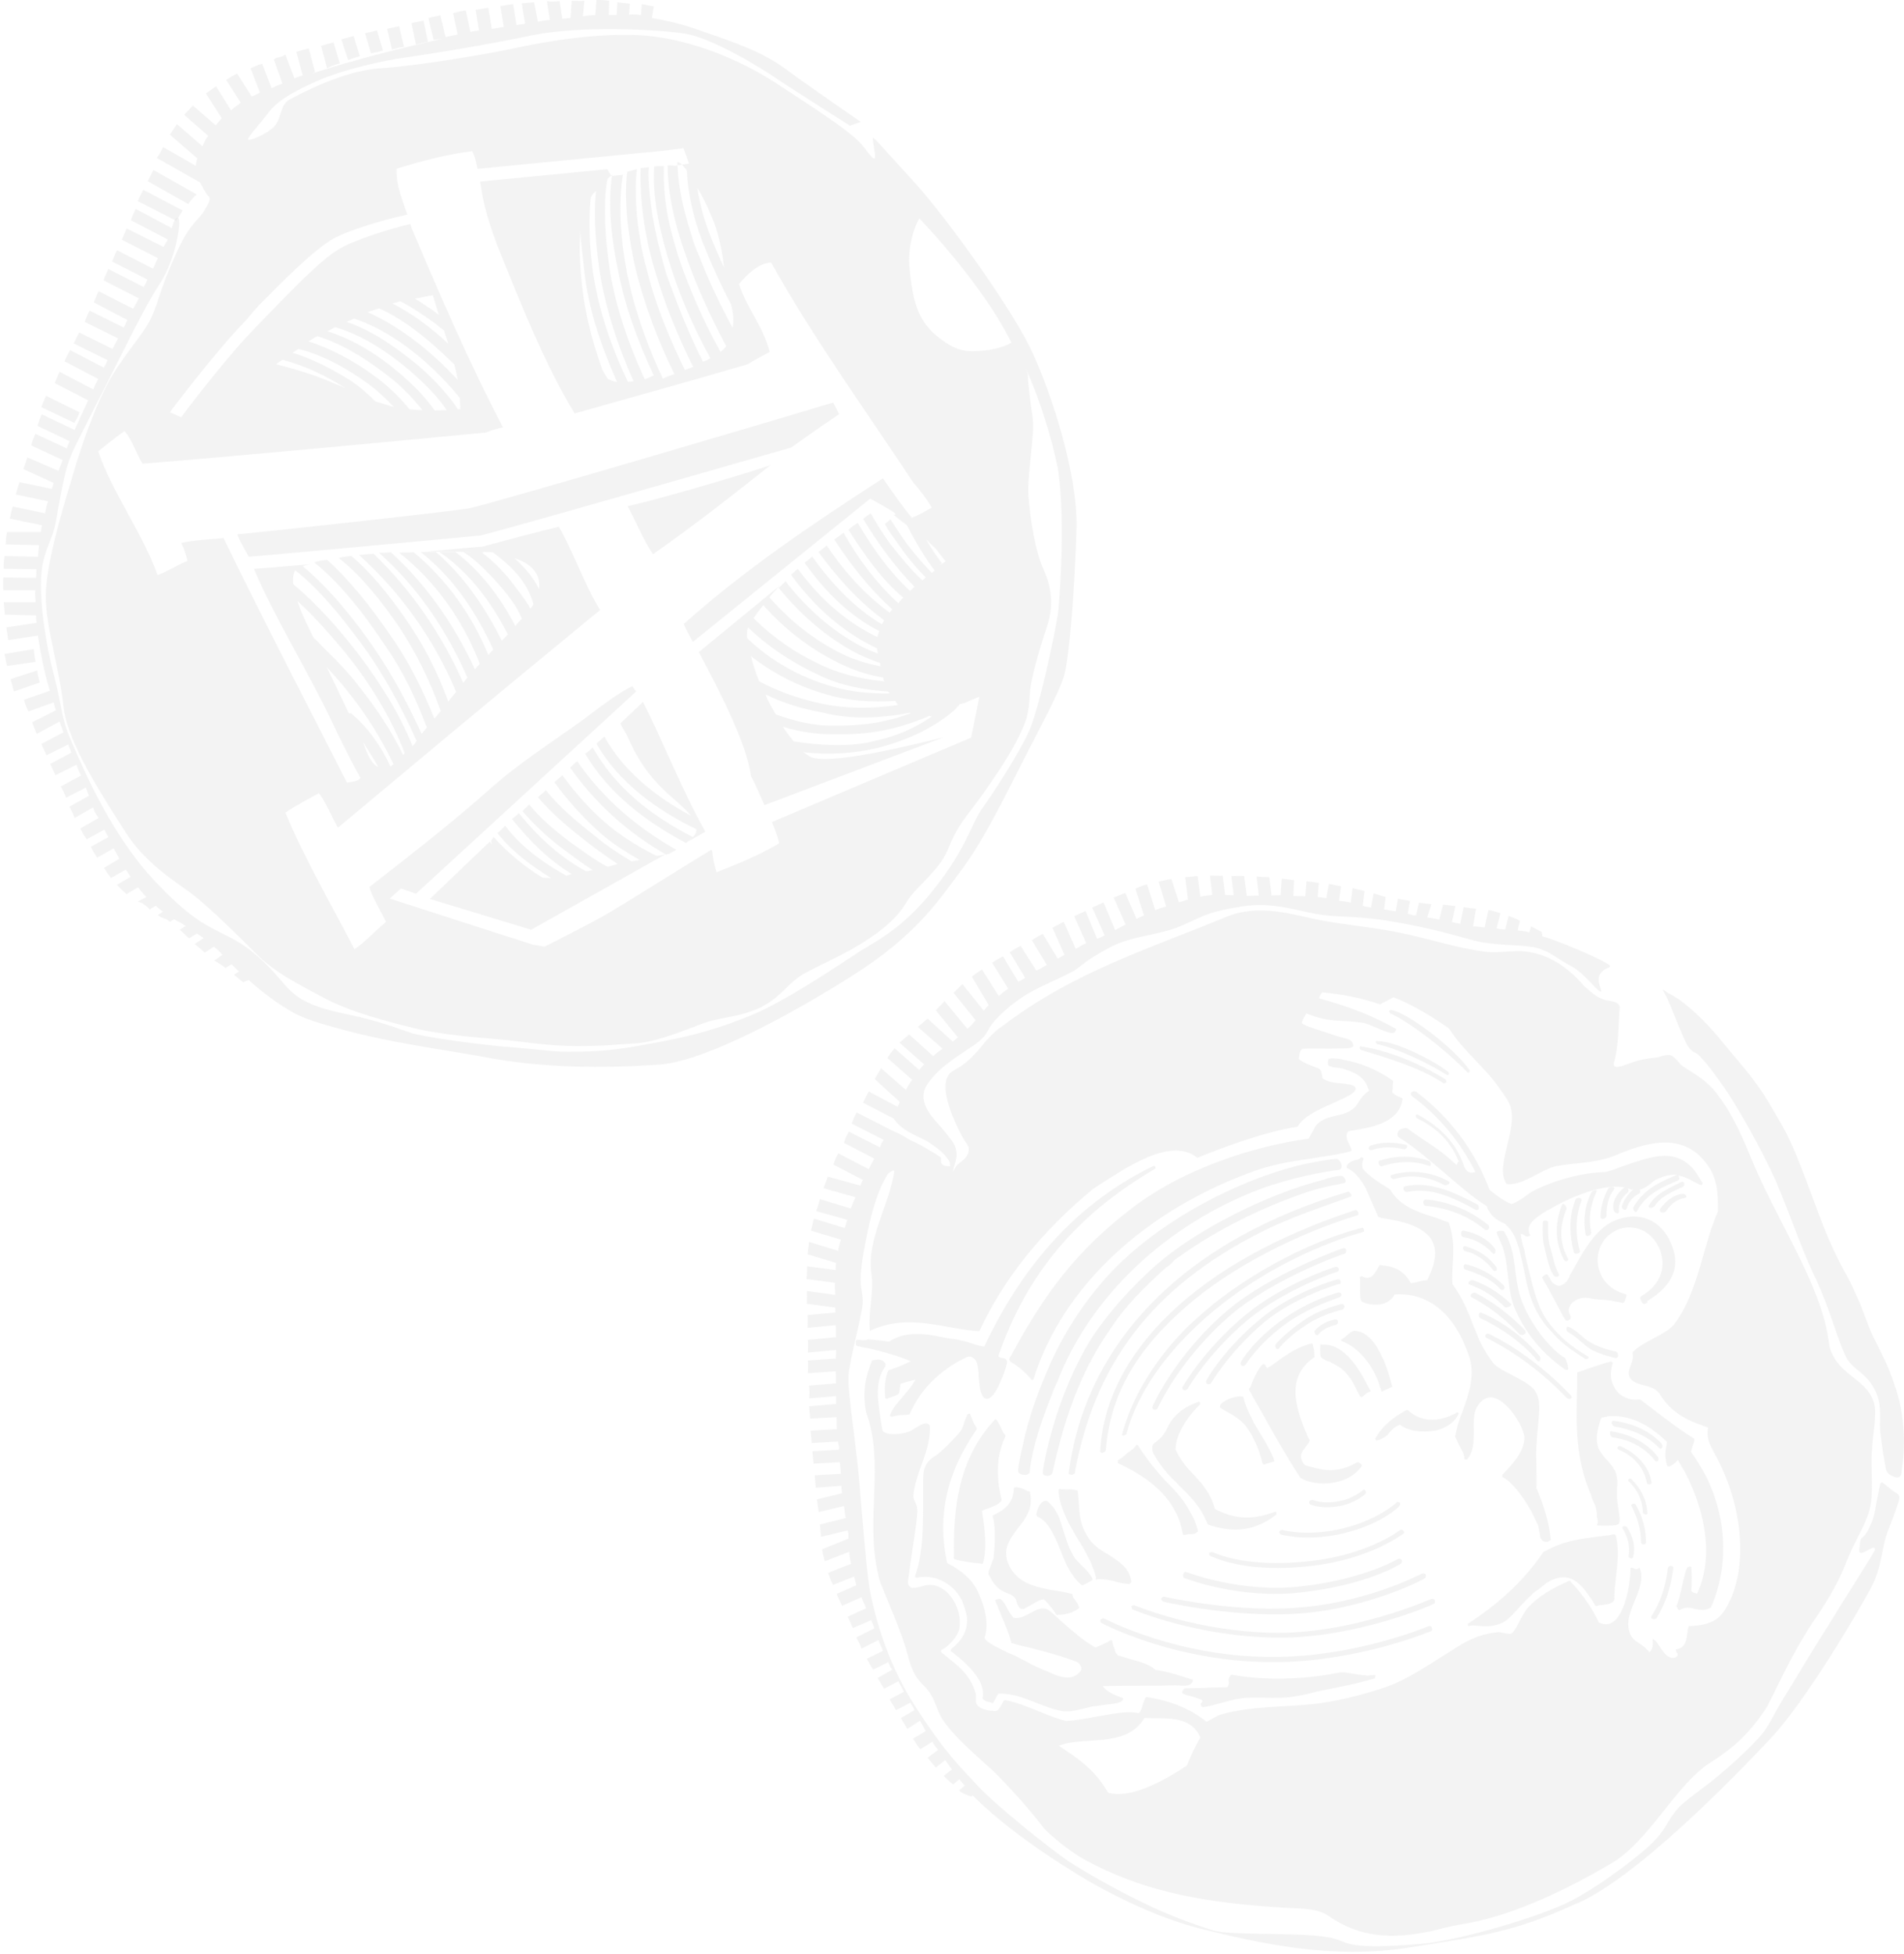 <?xml version="1.0" encoding="utf-8"?>
<!-- Generator: Adobe Illustrator 17.1.0, SVG Export Plug-In . SVG Version: 6.00 Build 0)  -->
<!DOCTYPE svg PUBLIC "-//W3C//DTD SVG 1.1//EN" "http://www.w3.org/Graphics/SVG/1.1/DTD/svg11.dtd">
<svg version="1.1" id="Слой_1" xmlns="http://www.w3.org/2000/svg" xmlns:xlink="http://www.w3.org/1999/xlink" x="0px" y="0px"
	 viewBox="223.4 18.9 507.6 520.7" enable-background="new 223.4 18.9 507.6 520.7" xml:space="preserve">
<g>
	<path fill-opacity="0.5" fill="#E8E8E8" d="M381.4,218.1c-0.6,0.7-1.2,1.1-2,1.7c6.4,10.7,15.9,17.9,26.9,23.8c0.8-0.6,1.4-1.1,1.8-1.6
		C397,236.3,387.5,228.9,381.4,218.1"/>
	<path fill-opacity="0.5" fill="#E8E8E8" d="M375.4,223.5c6.7,9.5,15.3,17.3,25.6,23.2c0.3-0.1,0.5-0.3,0.7-0.2c0.5-0.3,1.3-0.7,2-1.1
		c-10.6-6-19.6-13.7-26.4-23.6C376.7,222.2,376,222.9,375.4,223.5"/>
	<path fill-opacity="0.5" fill="#E8E8E8" d="M391.1,216.1c3.3,7.4,7.3,11.8,12.1,15.9c3.4,3,4,3.8,4.4,4.3c-9.4-5-18-11.9-23.1-21.1
		c-0.6,0.7-1.5,1.3-2.1,1.9c5.7,10.1,16,17.7,26.6,22.8c0.1,0.5,0,0.6-0.1,1c-0.2,0.6-1.1,1.4-1.9,2.2l4.4-2.5l-0.1-0.3
		c-6-10.6-12.3-26.4-16.5-34.3l-6,5.7C389,212.5,390,213.6,391.1,216.1"/>
	<path fill-opacity="0.5" fill="#E8E8E8" d="M397.5,166.6c10.9-7.6,22.1-16.4,31.4-23.8c-1.3,0.7-29.1,9.1-38.2,11C392.5,156.9,395.1,163.3,397.5,166.6
		"/>
	<path fill-opacity="0.5" fill="#E8E8E8" d="M289.7,167.3c1.9-0.1,58.3-5.3,62-5.7l0,0c19.1-5.1,82.4-23.4,82.6-23.4c1.3-0.9,7.1-5.1,12.8-8.9
		c-0.5-1.2-1.2-2.3-1.6-3.1c-10.8,3.3-90.7,26.9-97.1,28.2c-7.9,1.2-55.6,6.4-61.7,6.9C286.8,162.3,288.8,165.5,289.7,167.3"/>
	<path fill-opacity="0.5" fill="#E8E8E8" d="M398.4,247c-4.5-2.2-8.6-4.8-12.4-7.8c-5-4.1-9.1-8.8-12.7-13.7c-0.6,0.7-1.5,1.3-2.1,1.9
		c3.8,5.2,7.9,9.7,12.8,14c3,2.6,6.5,4.7,9.9,6.7c-0.7,0.2-1.4,0.2-2.1,0.4c-3.4-2.1-6.8-4.2-9.9-6.9c-4.5-3.5-9.3-7.5-13-12.1
		c-0.6,0.7-1.5,1.3-2.1,1.9c3.3,3.8,7,7.1,10.8,10.1c3.4,2.8,6.9,5.3,10.5,7.7c-0.2-0.1-0.3,0.1-0.5,0.1c-0.9,0.2-1.7,0.6-2.3,0.6
		c-3.7-2-7-4.5-10.5-7c-3.6-2.8-7.4-5.9-10.3-9.6c-0.6,0.7-1.2,1.1-1.8,1.8c3,3.5,6.3,6.6,9.9,9.4c2.8,2.1,5.7,4.3,8.8,6.3
		c-0.7,0.2-1.2,0.3-1.8,0.3c-7-3.8-12.8-9.2-17.9-15.5c-0.6,0.7-1.2,1.1-1.8,1.6c4.5,5.6,9.7,10.9,16,14.7c-0.2-0.1-0.5,0.1-0.5,0.1
		c-0.3,0.1-0.7,0.2-1,0.3c-6.2-3.4-12.2-7.8-16.3-13.3c-0.9,0.8-1.6,1.7-2.1,1.9c3.7,4.8,8.9,8.7,14.3,12c-0.6,0-1.5,0-2.3-0.1
		c-4.9-3-9.3-6.7-13-10.8c-0.6,0.7-0.8,1.2-0.4,2c-0.3-0.3-0.5-0.6-0.6-0.8L338,258.5l27,8.2l35.8-20.1
		C400,246.8,399.3,247,398.4,247"/>
	<path fill-opacity="0.5" fill="#E8E8E8" d="M450.7,278.9c16.7-10.5,23-20.1,27.6-26.2c4.6-6.1,7.5-10.7,14.5-24.4c6.5-13,12.6-23.9,14.2-29
		c1.6-5.3,3-25.4,3.4-39.8c0.3-14.4-6.7-35.6-11.6-46.3c-4.8-10.9-22.8-36-31.6-45.7c-9-9.8-10.2-11.4-11.1-11.9
		c-0.2,0.8,0.9,4.8,0.5,5.5c-0.4,0.5-2-1.9-3.4-3.6c-3.1-3.7-13.7-10.4-23.3-16.7c-9.7-6.2-22.2-11.3-34.3-12.4
		c-11.9-1-27,1.6-34.3,3.2c-7.3,1.6-26.7,4.9-36.5,5.5c-9.8,0.6-21.6,6.9-24.1,8.3c-2.5,1.2-2.2,4.3-3.7,6.6
		c-1.6,2.3-6.4,4.2-7.3,4.2c-1-0.1,2.6-3.7,4.8-6.7c2.2-3,5.3-5.4,13.4-9c8.1-3.5,18.8-5.6,23.1-6.2c4.3-0.6,21.1-3.2,34.3-6
		c13.4-2.7,34.2-1.5,40.9-0.4s19.2,8.4,25.2,12.6c6.1,4,18.6,11.9,18.6,11.9l2.9-1c0,0-13.4-9.2-19.9-14s-13.2-7-24.5-10.9
		c-4-1.4-7.9-2.2-11.3-2.8l0.5-3.1c-1-0.1-2.2-0.5-3.2-0.6l-0.2,2.9c-1-0.1-2.1-0.2-3.2-0.1l0.2-2.9c-1-0.1-2.3-0.3-3.3-0.4
		l-0.2,3.4c-0.6,0-1.5,0-2.1,0l0.1-3.8c-1-0.1-2.3-0.3-3.4-0.2l-0.3,4c-0.5,0.1-0.6,0-1.1,0.1c-0.6,0-1.5,0.2-2.2,0.2l0,0l0.4-4.1
		c-1.1,0.1-2.1,0-3.4,0l-0.3,4.6c-0.6,0-1.5,0.2-2.2,0.2l-0.7-4.7c-1.1,0.1-2.2,0.2-3.4,0l0.8,5c-1.1,0.1-2,0.2-3.2,0.5l-1-5.2
		c-1.1,0.1-2.2,0.2-3.3,0.3l0.9,5.4c-0.7,0.2-1.5,0.2-2.3,0.4l-0.9-5.6c-1.1,0.1-2.3,0.4-3.4,0.5l0.9,5.6c-1.1,0.1-2.1,0.4-3.2,0.5
		l-0.9-5.6c-1.1,0.1-2.3,0.4-3.4,0.5l0.9,5.6l-0.2-0.1c-0.7,0.2-1.4,0.2-2.1,0.4l-1.2-5.7c-1.1,0.1-2.3,0.4-3.4,0.7l1.2,5.7
		c-0.9,0.2-2.1,0.4-3.2,0.7l-1.4-5.8c-1.2,0.3-2.3,0.4-3.2,0.7l1.4,5.8c0.6,0,1.4-0.2,2-0.2c-8,1.8-17.7,4.2-23.1,5.8
		c-3,0.8-7.3,2.1-11.7,3.5c0.5-0.1,0.8-0.4,1.2-0.5l-1.7-6.3c-1.2,0.3-2.1,0.6-3.3,0.9l1.7,6.3c-0.7,0.2-1.4,0.4-2.2,0.8l-2.4-6.3
		c-0.3,0.1-0.5,0.1-0.5,0.3c-1,0.3-1.9,0.5-2.6,0.9l2.3,6.5c-1,0.3-1.9,0.7-2.9,1.2l-2.5-6.5c-1.2,0.3-2.2,0.8-3.1,1.2l2.5,6.5
		c-0.8,0.4-1.5,0.8-2.2,1l-3.9-6.1c-1,0.5-2,1.1-2.9,1.7l3.9,6.1c-0.3,0.1-0.5,0.3-0.6,0.5c-0.8,0.4-1.3,0.9-2,1.5l-4-6.4
		c-0.8,0.6-1.9,1.3-2.7,1.9l4.2,6.6c-0.6,0.7-1,1.2-1.6,1.9l-6.1-5.3c-0.7,0.9-1.6,1.7-2.3,2.5l6.4,5.6c-0.7,0.9-1.2,2-1.5,2.8
		l-6.8-5.9c-0.7,0.9-1.2,1.8-1.9,2.8l7.3,6.3c-0.2,0.8-0.4,1.4-0.4,2l-8.7-5c-0.5,0.9-1,2-1.7,2.9l11.5,6.5c1,1.8,1.8,3.3,2.3,3.7
		c0.7,0.6,0.1,1.9-1.3,4.1c-1.3,2.2-4,3.3-7.7,12c-4,8.8-4.1,11.4-6.1,15.9c-2,4.5-5.9,8.2-10.6,15.8c-4.5,7.6-8.6,19.8-11,28.3
		c-2.6,8.4-6.7,22.7-6.7,30.4c-0.1,7.9,3.7,19.5,4.7,29.4c1,9.9,11.3,25.3,16.5,33.5c5.2,8.2,12.8,12.9,17.3,16.2
		c4.5,3.3,12.4,11.1,17.5,16.2c5.1,5.2,11.2,8.1,18.6,12.1c7.2,3.7,16.9,6.2,23.9,7.9s16.4,2.4,22.2,2.9s12.9,1.8,20.8,1.8
		s10.6-0.4,15.2-0.7c4.5-0.1,10.3-2.2,16.6-4.6c6.1-2.6,9.8-1.9,16.4-4.6c6.4-2.8,7.9-7,13-9.7s11.2-5.3,16.1-8.6
		c5-3.2,8.4-6.4,10.4-9.7c1.8-3.1,3.7-4.4,7.6-8.8c4-4.6,3.7-6.6,6-10.6c2.3-4,4-5.4,9-12.7c5-7.2,7.5-11.8,9.2-16
		c1.6-4.4,1-6.9,1.7-10.6c0.6-3.4,2.2-9.2,4.1-14.8c1.9-5.6,1.5-10.5-0.7-15.4c-2.3-5-3.6-13.3-4.1-19.6c-0.4-6.3,1.7-16.1,1.1-21
		c-0.6-4.4-1.2-8.7-1.3-11.7c-0.1-0.5-0.3-1-0.6-1.7c4.2,9.4,6.9,18.8,8.4,25.8c2.3,11.4,0.9,34.9,0.2,40c-0.8,5.3-5,25.4-7.8,31.4
		c-2.9,6.2-9.3,16-12.3,20.2c-3,4.2-4.1,10.5-13,21.7c-9,11.4-17,14.5-20.8,17.2c-4,2.6-18.6,12.5-27.6,16.2
		c-9,3.7-15.6,5.5-24.6,7.2c-9.1,1.7-13.6,2.5-21.7,2.6c-8.1,0.1-7.6-0.4-17-1.1s-23.9-2.8-27.3-3.8c-3.1-1-5.9-2.2-11.9-3.8
		c-5.9-1.6-11.8-2.1-17.1-5c-5.3-2.9-6.2-7-14.1-13.3c-8-6.1-11.8-4.2-24.1-17c-12.6-12.6-20.3-31-23.4-38.1c-3.2-7-2.7-10-5-18.6
		c-2.3-8.6-3.8-20-3.3-26.4c0.5-6.5,3-9.1,3.9-14.2c0.9-5.1,2.1-12,3.2-15.3c1-3.3,2.7-6.2,7.7-16.2c5.2-10,12.4-25.3,16.7-31.7
		c4.3-6.4,6-17,5-17.7c-0.7-0.4-1.1,0.7-1.7,2.7l-9.6-5.1c-0.5,0.9-1,2-1.3,3l9.8,5.1c-0.1,0.4-0.2,0.6-0.5,0.9
		c-0.1,0.4-0.4,0.7-0.6,1.1l-9.8-4.9c-0.5,0.9-0.9,2.1-1.3,3l9.6,4.9c-0.5,0.9-0.8,1.9-1.3,2.8l-9.6-4.9c-0.5,0.9-0.9,2.1-1.3,3
		l9.4,4.8c-0.2,0.6-0.6,1.3-1,2l-9.4-4.8c-0.5,0.9-0.9,2.1-1.3,3l9.4,4.8c-0.6,1.1-1,2-1.5,2.8l-9.2-4.7c-0.5,0.9-0.9,2.1-1.3,3
		l9,4.7c-0.4,0.5-0.6,1.3-1,2l-9.1-4.5c-0.5,0.9-1,2-1.3,3l8.9,4.4c-0.5,0.9-1,1.8-1.5,2.8l-8.9-4.4c-0.4,0.7-0.7,1.5-1.1,2.2
		c-0.1,0.2-0.1,0.4-0.4,0.7l9.1,4.5c-0.4,0.7-0.6,1.3-1,2l-9-4.7c-0.5,0.9-1,1.8-1.5,3l9,4.7c-0.5,0.9-1,1.8-1.3,2.8l-9-4.7
		c-0.5,0.9-0.9,2.1-1.3,3l8.9,4.6c0.1-0.2,0.1-0.2,0.1-0.2c-1.3,2.8-2.6,5.6-3.7,8.1l-8.8-4.2c-0.3,1-0.9,2.1-1.1,3.1l8.6,4.1
		c-0.4,0.7-0.6,1.3-0.8,1.9l-8.4-3.9c-0.4,1.2-0.9,2.1-1.1,3.1l8.4,3.9c-0.3,1-0.8,1.9-1.1,2.9l-8.3-3.6c-0.3,1-0.7,2.2-1.1,3.1
		l8.1,3.7c-0.1,0.4-0.3,1-0.5,1.6l-8.6-1.8c-0.4,1.2-0.7,2.2-1,3.3l8.6,1.8c-0.3,1-0.6,2-0.8,3.2l-8.6-1.8c-0.4,1.2-0.5,2.2-0.8,3.2
		l8.6,1.8c-0.2,0.6-0.2,1.2-0.3,1.8l-9,0c-0.2,0.8-0.3,1.6-0.3,2.3c-0.1,0.4,0,0.8-0.1,1l8.9,0.2c-0.1,1-0.2,2.1-0.3,3.1l-8.9-0.2
		c-0.1,1-0.3,2.3-0.2,3.4l8.7,0.1c0,0.8,0,1.5-0.1,2.3l-8.7-0.1c-0.1,1-0.1,2.3,0,3.4l8.5,0c-0.1,1,0,2.1,0.1,3.2l-8.5,0
		c0.1,1.1,0.2,2.2,0.3,3.3l8.3,0.2c0,0.6,0,1.3,0.2,2l-8.1,1.2c0.1,1.1,0.4,2.3,0.5,3.4l7.9-1.2c0.8,5.2,1.8,10.2,3.2,14.7l-6.9,2.4
		c0.3,1,0.6,2.1,1.2,3.1l6.7-2.4c0.2,0.7,0.4,1.4,0.6,2.1l-6.3,3.2c0.3,1,0.8,2.2,1.2,3.1l6.1-3.3c0.3,1,0.7,1.9,1,2.9l-5.9,3.1
		c0.5,1,0.9,2,1.4,3l5.8-2.9c0.2,0.7,0.6,1.5,0.8,2.2l-5.6,3c0.5,1,0.9,2,1.4,3l5.6-2.8c0.3,1,0.7,1.9,1.2,2.9l-5.4,2.9
		c0.5,1,1.1,2,1.4,3l5.3-2.7c0.2,0.7,0.6,1.5,0.8,2.2l-5.2,2.9c0.5,1,1.1,2,1.4,3l4.9-2.8c0.3,1,0.9,2,1.5,2.8l-4.9,2.8
		c0.5,1,1.1,2,1.7,2.9l4.7-2.6c0.4,0.8,0.7,1.3,1.1,2l-4.7,2.6c0.5,1,1.1,2,1.7,2.9l4.4-2.5c0.5,1,1.1,1.8,1.5,2.8l-4.1,2.4
		c0.7,1.1,1.3,1.9,1.9,2.7l3.9-2.2c0.5,0.6,0.9,1.3,1.3,1.9l-3.6,2.1c0.9,1.1,1.8,1.8,2.5,2.5l3.1-1.8c0.3,0.3,0.6,0.8,0.9,1.1
		c0.5,0.6,0.8,0.9,1.3,1.5l-2.3,1.2c0.6,0.2,1,0.3,1.2,0.4c0.5,0.4,1.3,0.8,2,1.7l1.6-1c0.7,0.6,1.2,1,1.9,1.6l-1.3,0.9
		c0.5,0.4,1.2,0.8,2,1c0.4,0.1,0.9,0.5,1.2,0.8l1.1-0.7c1.1,0.6,2,1,3.1,1.8l-1.6,1c0.9,0.7,1.7,1.6,2.5,2.3l2.1-1.3
		c0.5,0.4,1.2,0.8,1.8,1.2l-2.4,1.6c0.9,0.7,1.9,1.6,2.7,2.3l2.4-1.6c0.9,0.7,1.7,1.4,2.3,2.2l-2.2,1.5c1.1,0.6,2.2,1.3,3,2l1.6-1
		c0.7,0.6,1.3,1.3,2,1.9l-1.3,0.9c1.5,1.3,2.4,2,2.4,2l1.5-0.6c3.4,3,7.1,6,12.1,8.8c3.5,1.9,8.8,3.3,14,4.7
		c11.5,3.1,25.4,5,36.1,6.9c15.7,3.1,32.2,3.2,47.7,2.1C411.7,301.5,434,289.5,450.7,278.9 M487.9,101.3c2.8,4.3,5.2,8.9,7.5,13.4
		c-1-2.2-2.3-4.5-2.3-4.5s-2.4,1.6-7.1,2.1c-4.6,0.5-7.6,0.5-12.9-3.9c-5.3-4.4-6.4-9.9-7.2-17.8c-0.6-5.1,0.9-10.6,2.6-13.5
		C468.3,77,478.8,87.5,487.9,101.3 M413.1,76.6c1.8,4,2.9,9.4,3.3,13.6c-1-2.2-1.9-4.2-2.8-6.4c-2-4.7-3.5-9.6-4.3-14.8
		C410.7,71.2,412,73.9,413.1,76.6 M410.5,82.9c2.3,5.8,4.8,11.5,7.8,17.1c0.6,2.3,0.8,4.5,0.4,6.3c-3.4-6.4-6.4-12.6-9-19.4
		c-0.8-1.7-1.5-3.6-2-5.5c-2-6.2-3.6-12.8-3.7-19.3c0.2,0.1,0.4,0.1,0.4,0.1c0.6,0.2,1.2,1,2.1,2.1
		C406.8,70.7,408.3,76.9,410.5,82.9 M471.9,209.8c-4.3,3-9.3,5.3-15,6.5c-6.7,1.8-14.7,1.3-21.9,0.2c-0.9-1.1-2-2.5-2.9-3.9
		c4.3,1.3,9,2.1,13.7,2c8.9,0.2,16.6-1.1,25.4-4.9C471.5,209.8,471.7,209.9,471.9,209.8 M465.8,208.9c0.2,0.1,0.4,0.1,0.4,0.1
		c-7,2.6-13.4,3.4-20.7,3.3c-5.4,0.1-10.5-1.3-15.3-3c-1-1.8-2-3.4-2.7-5.3c4.7,2.3,9.9,3.9,15.2,4.8
		C449.8,210.7,457.9,210.4,465.8,208.9 M462.8,206.8c-6.7,1-13.6,1-19.6-0.2c-6-1.2-12-3.2-17.4-6.1c-1-2.4-1.6-4.5-2.2-6.7
		c5.9,4.6,12.7,8.1,20.2,10.2c5.5,1.7,12,2.1,18.3,1.7C462.3,206.2,462.5,206.4,462.8,206.8 M460.5,203.7
		c-5.2,0.1-10.4-0.4-15.1-1.8c-8.7-2.4-16.7-7-22.8-12.9c-0.2-0.9,0.1-1.7,0-2.1c0.1-0.2,0.2-0.6,0.2-0.8c5.6,5.4,12.4,9.8,19.5,13
		c5.2,2.5,11.5,3.7,17.8,4.1C460.4,203.5,460.6,203.5,460.5,203.7 M459.2,200.5c-6.2-0.6-12.2-2-17.6-4.7c-6.4-3-12.2-7.1-17.3-12.1
		c0.7-1.1,1.6-2.3,2.6-3.5c5.9,6.7,13.5,12.5,22,16.3c3,1.3,6.3,2.4,10,3C458.9,200,459,200.3,459.2,200.5 M473.5,166
		c2,2.5,2,2.5,2,2.5s-0.6,0.5-1.6,1c0.3-0.1,0.3-0.3,0.6-0.5c-1.5-2-3-4.1-4.2-6.4C471.7,164.2,473.1,165.2,473.5,166 M466.2,146.5
		c0.5,1,3.5,4,5.6,7.7c-1.5,0.8-2.6,1.6-5.3,2.7c-2.7-3.2-5.2-6.9-7.7-10.5c-19.1,12.3-37.2,24.6-53.1,38.8c0.1,0.5,1,2.2,2.4,4.8
		l47.3-38.2c0,0,5.1,2.8,6.2,3.6c0,0,0.3,0.3,0.5,0.4c-0.1,0.2-0.1,0.4-0.1,0.4c-0.2-0.1-0.4-0.1-0.4-0.1c0.9,0.7,2.2,1.8,3.6,2.8
		c0.4,0.8,0.8,1.5,1.2,2.3c1.8,3.3,3.9,6.8,6.2,9.8c-0.3,0.1-0.6,0.5-0.8,0.6c-3.1-3.3-6.1-6.8-8.4-10.3c-0.9-1.3-1.8-2.7-2.6-4
		l-1.5,1.3c1,1.8,2.2,3.4,3.4,5.1c2.2,3.2,4.7,6.3,7.5,9.1c-0.3,0.3-0.6,0.5-0.9,0.8c-3.3-3.1-6.1-6.6-8.7-9.9
		c-1.8-2.5-3.4-5.1-5.1-8c-0.3,0.3-1.1,0.7-2,1.5c4,6.6,8.5,12.8,13.7,18.1c-0.3,0.3-0.9,0.8-1.2,1.1c-5.5-5.1-10.1-11.6-13.9-18.1
		c-0.8,0.4-1.6,1-2.5,1.8c4.2,6.6,8.8,13.2,14.6,18.1c-0.6,0.5-0.9,1-1.3,1.5c-5.7-5.2-10.7-11.8-14.6-18.8
		c-0.8,0.6-1.7,1.2-2.5,1.8c4.4,6.7,9.6,13.4,15.5,18.6c-0.3,0.3-0.4,0.5-0.7,0.9c-6.5-4.7-12.1-10.9-16.8-17.9
		c-0.8,0.6-1.5,1.3-2.2,1.7c5,6.9,10.9,13.4,17.5,18.2c-0.1,0.4-0.4,0.7-0.6,1.1c-7.4-4.4-13.5-11-18.6-18.1c-0.6,0.7-1.5,1.3-2,1.7
		c5.4,7.6,11.9,14.1,19.9,18.2c-0.2,0.6-0.3,1-0.5,1.6c-8.4-4-15.6-10.5-21.2-18.2c-0.6,0.5-1.2,1.1-1.8,1.6
		c6,8.3,13.7,15.3,22.9,19.6c0.1,0.5,0.2,0.9,0.2,1.4c-2.3-0.9-4.4-1.8-6.5-3.1c-7.1-4.1-13.4-10.1-18.1-16.2
		c-0.6,0.7-1.3,1.3-1.8,1.8c5.3,6.5,11.8,12.4,19.1,16.5c2.4,1.4,5.2,2.6,7.9,3.5c0.1,0.3,0,0.6,0.2,0.9c-3.2-0.6-6.2-1.5-9-2.7
		c-8.1-3.7-15.1-9.3-20.7-15.7c0.9-1,1.9-2.2,2.9-3.2l-21.7,17.8c4.9,9.2,12.9,24.4,13.9,33.1c0.7,1.1,2.1,4.3,3.6,7.7l47.8-18.1
		c-9.7,2.4-31.4,7.7-35.8,5.1c-0.5-0.4-1.1-0.7-1.6-1.1c6.4,0.7,13.3,0.4,19.6-1.1c8.4-2.2,15.6-5.5,21.4-10.8l-0.3,0.1
		c0.3-0.3,0.8-0.6,0.9-1c2.1-0.4,2.2-0.8,2.4-0.8l2.9-1.2l-2.2,10.9L429.2,238c1.1,2.7,1.9,5.1,1.9,5.7c-6,3.5-11,5.4-16.7,7.7
		c-0.6-2.1-0.9-3.5-1.1-5.5c-0.1-0.3-0.1-0.3-0.3-0.5c-6.6,4-23.5,14.6-27.1,16.7c-4.5,2.7-17.3,9.1-17.3,9.1l-3.1-0.5l0,0
		l-38.2-12.3l3-2.7l4,1.4l58.7-53.9c-0.5-0.6-0.7-1.1-1.1-1.4c-4,2-9.6,6.3-13,8.9c-9.6,6.9-17.5,11.8-25.8,19.3
		c-9.1,8.1-20.8,17.2-31.2,25.3c0.7,2.8,3,6.3,4.4,9.3c-3.5,3-5.7,5.5-8.4,7.3c-4.8-9.4-13.5-24.4-18.4-36.4c2.5-1.8,7-4.1,8.9-5.2
		c1.9,2.3,3.4,6.4,5.1,9.2c19.5-16.3,41-34.3,61-50.7c4.9-4.1,6.8-5.6,8.9-7.3c-4-6.4-7.1-15.4-11-22.2c-4.4,1-16,4.1-20.4,5.3l0,0
		c-0.6,0-7,0.6-15.6,1.4c5-0.2,9.4-0.1,12.8,0.1c-0.8,0-1.5,0-2.3-0.1c2.7,1.7,5,3.9,7.3,6.3c2.3,2.4,6.9,7.5,8.3,11.5
		c-0.6,0.7-1.3,1.3-1.7,2c-3.9-7.6-9.2-14.6-16-19.8c-1.3,0-2.8,0-4.3,0c8,5.4,13.9,13.4,18.3,22c-0.6,0.7-1.2,1.1-1.6,1.7
		c-4.4-8.8-10-17.1-17.6-23.7c-1.3,0-2.6,0.1-4.1,0c8.8,6.9,14.8,16,19.4,26c-0.4,0.5-0.9,1-1.3,1.5c-4.3-10.5-11-20-19.9-27.4
		c-1.3,0-2.6,0.1-3.9,0.1c9.8,7.7,17.1,18.2,21.5,29.6c-0.4,0.5-0.9,1-1.3,1.5c-5.4-11.7-12.8-22.5-22.4-31.2
		c-1.1,0.1-2.2,0.2-3.2,0.1c10.3,9.1,18.1,20.7,23.6,33.3c-0.4,0.5-0.7,0.9-1.1,1.4c-5.7-12.9-13.8-24.7-23.9-34.4
		c-1.3,0-2.6,0.3-3.9,0.3c11.1,10,20.1,22.6,25.9,36.5c-0.7,0.9-1.4,1.7-2.1,2.6c-2.9-8.1-6.9-15.8-11.9-22.8
		c-4-5.7-8.5-11.4-13.9-16c-1.1,0.1-2.2,0.2-3.4,0.5c6.2,4.9,11.4,11.6,15.9,18.1c4.7,7,8.5,14.8,11.3,22.7c-0.6,0.7-1.1,1.4-1.7,2
		c-3.3-8.1-7-15.6-12.1-22.7c-4.6-6.7-10.1-13.8-16.5-19.6c-1.4,0.2-2.4,0.3-3.4,0.7c7.5,6.1,13.8,14.5,18.9,22.2
		c4.8,6.8,8.1,14,11.1,21.8c-0.4,0.5-1,1.2-1.4,1.7c-3.6-7.9-7.7-15.6-12.7-22.9c-5.2-7.6-11.7-15.7-19-21.8
		c-0.7,0.2-1.2,0.5-1.5,0.8c0.6-0.5,1.8-1,3.4-1.3c-8.1,0.7-14.3,1.2-14.9,1.2c5.2,12.5,14.4,27.2,20.9,41
		c2.5,5.2,5.1,10.5,7.5,14.7c-0.6,1.1-2.7,1.1-3.6,1.3c-9.9-19.5-22.3-43.3-32.9-65.2c-3.7,0.4-7.4,0.5-11.3,1.3
		c0.8,1.5,1.2,2.9,1.7,4.8c-2.2,0.8-5.1,2.7-8,3.8c-3.6-10.5-12.4-22.6-15.8-33c2.3-1.9,4.6-3.7,7-5.4c1.9,2.1,3.1,5.9,4.8,8.7
		c30.5-2.5,60.8-5.4,91.4-8.3c1.9-0.7,3.3-1.1,4.7-1.4c-9.1-17.3-17.2-36.2-24.4-53.2c-0.1-0.5-0.2-0.7-0.3-1
		c-5.1,1.2-15,4.2-19.2,6.8c-4.7,2.8-12.5,10.9-18.8,17.4c-1.6,1.7-3.1,3.1-4.4,4.6c-6.8,6.9-18.6,22.5-18.7,22.7l-3-1.3
		c0.4-0.7,12.5-16.5,19.4-23.6c1.3-1.3,2.7-3.2,4.3-4.9c6.8-6.9,14.5-14.6,19.7-17.7c4.7-2.6,14.7-5.4,19.9-6.5
		c-2.4-6.7-2.9-8.6-2.9-12.2c6.9-2.2,13.8-3.9,20.2-4.7c0.8,1.5,1,2.9,1.4,4.7l49.4-4.8l5.5-0.7l1.5,4.1l-3.8,0.6
		c-0.4-0.1-1-0.1-1.9-0.1c0,7.7,2,15.8,4.5,23c2.9,8.6,6.8,17,11.1,25.2c-0.4,0.5-0.9,1-1.5,1.5c-4.3-7.7-7.8-15.6-10.7-23.8
		c-0.6-1.7-1.1-3.5-1.6-5.2c-1.8-6.1-3-12.7-2.8-19c-0.1-0.5,0-0.8,0-1.5c-0.8,0-1.7-0.1-2.6,0.1c-0.5,8,1.3,16.2,3.5,23.7
		c2.8,9.6,6.7,18.7,11.5,27.4c-0.5,0.3-1.3,0.7-2,0.9c-3.6-7.1-6.5-14.4-9.2-21.8c-0.7-1.9-1.3-4-1.8-6.1c-1.9-7-3.3-14.5-3.5-21.6
		c0-0.8,0-1.5,0.1-2.3c-0.8,0-1.5,0.2-2.2,0.2c-0.3,8.7,1.2,18.5,3.5,26.3c2.6,9.1,6.2,18.1,10.5,26.7c-0.7,0.2-1.5,0.6-2.2,0.8
		c-3.7-7.5-6.9-15.1-9.2-23.1c-0.5-1.9-1-3.7-1.5-5.6c-1.6-6.7-2.5-13.4-2.4-20.2c0-1.5,0.1-3.2,0.3-4.6c-0.9,0.2-1.9,0.5-2.6,0.7
		c-1,8.2,0.5,18.1,2.2,25.7c2.4,9.7,5.9,19.1,10.4,28.2c-1,0.3-2.2,0.8-3.1,1.2c-3.4-7.2-6.1-14.5-8.1-21.9c-0.5-1.9-0.9-3.9-1.4-6
		c-1.3-6.8-2.1-14.1-1.7-21c0.1-1.7,0.2-3.6,0.6-5.4c0.2,0.1,0.3-0.1,0.5-0.1l-0.5,0.1l0,0l0,0l-3.1,0.3l-1.1-1.8l-33.9,3.3
		c0.5,3.4,1.2,8.1,4.5,16.8c6.2,15.4,12.7,31.9,20.7,45c15.2-4.3,29-8.1,46.1-13.1c1.6-1,3.6-2.1,5.9-3.3c-1.9-7.2-5.8-11-8.2-18.1
		c1.9-2.2,5.2-5.7,8.6-5.7C439.8,108.3,453,126.6,466.2,146.5 M317.2,209.2c-0.1-0.3-0.4-0.1-0.8-0.2c-1.6-3.3-3.9-8.2-5.9-12.3
		c1.9,2.1,4,4.4,5.7,6.6c4.5,5.6,9,12.6,12.1,19.3c-0.3,0.1-0.6,0.5-0.8,0.6C325,217.8,321.6,212.9,317.2,209.2 M324.2,223.3
		c-1.7-0.7-3-3.5-4-6.6C321.5,218.9,323,221,324.2,223.3 M315.5,192.9c6.2,7.7,12.1,17,15.8,26.8c-0.3,0.1-0.3,0.3-0.4,0.5
		c-3.1-6.5-7.3-12.7-11.6-18.1c-2.9-3.9-6.3-7.3-9.8-10.7c-0.8-0.9-1.6-1.8-2.5-2.5c-1.3-2.7-3.2-6.3-4.3-9.8
		C307.3,183.3,311.4,188,315.5,192.9 M301.6,174.6c-0.2-1.5,0-2.8,0.5-3.7c6.7,5.3,12.4,12.5,17.3,19.1c5,6.7,9.2,14.1,12.9,21.7
		c0.8,1.5,1.4,3.2,2.2,4.7c-0.4,0.5-0.7,0.9-1.1,1.4c-3.5-8.8-8.9-17.2-14.4-24.5C313.6,186.3,308.1,180.1,301.6,174.6 M365.6,179.9
		c-0.1,0.4-0.5,0.9-0.8,1.2c-1.5-2.8-3.9-5.5-5.4-7.6c-2.3-2.8-4.8-5.3-7.6-7.4c0.2,0.1,0.4,0.1,0.5-0.1c0.8,0,1.7,0.1,2.5,0.1
		C359.7,169.8,364,173.9,365.6,179.9 M360.6,167.7c2.5,0.8,4.7,2.1,5.8,4.1c0.7,1.3,0.9,2.6,0.7,4.1
		C365.5,172.6,363.1,170,360.6,167.7 M338.7,104.6c1.1,0.7,2,1.7,3.1,2.4c0.3,1.2,0.8,2.4,1.1,3.5c-4.5-4.2-9.5-8-14.9-10.7
		c0.7-0.2,1.4-0.4,2.1-0.6C333.3,100.8,336.1,102.8,338.7,104.6 M334,98.5c3-0.6,4.8-0.9,4.8-0.9s0.6,2.1,1.6,5.2
		c-0.7-0.4-1.4-1.1-1.9-1.4C337,100.5,335.6,99.4,334,98.5 M342.5,114.1c0.7,0.6,1.3,1.3,2,1.9c0.4,1.4,0.7,2.8,0.9,4.1
		c-1.8-1.8-3.4-3.6-5.2-5.2c-5.5-5.1-12-9.8-18.8-12.8c1-0.3,1.9-0.7,3.1-1C331.2,104.1,337.2,109.1,342.5,114.1 M338.9,117.3
		c2.3,2.2,4.9,4.9,7.1,7.7c0.1,1.7,0.1,3,0.1,3s-0.2-0.1-0.6,0c-3.2-4.8-7.5-9.1-11.6-12.5c-5.5-4.4-11.5-8.6-18.1-10.8
		c0.8-0.4,1.5-0.6,2-0.9C325.8,106.5,333,111.7,338.9,117.3 M332.8,117.8c3.4,3,7,6.4,9.7,10.4c-1.1,0.1-2.1,0-3.2,0.1
		c-2.7-3.8-6.1-7.2-9.7-10.2c-5.4-4.6-11.9-8.7-18.9-10.9c0.8-0.4,1.5-0.8,2-1.1C320.1,108.2,326.9,112.8,332.8,117.8 M328.4,120.3
		c2.7,2.3,5.3,5,7.6,7.9c-1.3,0-2.3-0.1-3.4-0.2c-2.8-3.4-6.1-6.6-9.8-9.2c-5.1-3.7-11.1-7-17.2-8.9c0.8-0.4,1.3-0.9,2.4-1.4
		C315.5,110.8,322.4,115.5,328.4,120.3 M321.7,121.3c2.4,1.8,4.6,3.8,6.7,6.1c-1.4-0.4-3.1-1-4.9-1.5c-2.1-2.1-4.5-4.2-7-5.8
		c-4.7-2.9-9.7-5.5-15.1-7.2c0.5-0.3,1.1-0.7,1.6-1C309.7,113.6,316.1,117.2,321.7,121.3 M315.4,122.3c0.2,0.1,0.3,0.3,0.7,0.4
		c-1.1-0.6-2.2-1.1-3.4-1.5c-6.4-3-15.7-5.2-15.7-5.2s0.6-0.5,1.7-1.2C304.6,116.3,310.4,119.1,315.4,122.3 M381.4,90.9
		c-0.8-6.4-1.2-13-0.5-19.4c0.4-0.7,0.8-1.2,1.4-1.7c-0.8,7.5,0.1,15.8,1.1,22.3c1.7,9.9,4.8,19.2,8.9,28.4
		c-0.5,0.1-1.1,0.1-1.5,0.2C386.3,111.2,382.9,101.4,381.4,90.9 M387.9,120.7c-1-0.1-2-0.6-2.5-0.8c0,0-0.1-0.3-1.4-2.4
		c-3.1-8.6-5.2-17.2-5.8-26.6c-0.3-3.3-0.3-6.7-0.1-10.3c0.2,3.5,0.7,6.8,1,9.9C380.2,101.2,383.6,111,387.9,120.7 M387.3,97.6
		c-0.4-2.1-0.9-3.9-1.2-5.9c-1.1-7-1.7-14-1.3-21.1c0.2-1.4,0.2-2.7,0.6-4.1c0.3-0.3,0.8-0.6,1.2-1.1c-1.3,8.4,0,18.2,1.6,25.7
		c1.9,9.8,5.3,18.9,9.5,27.9c-1,0.3-1.7,0.8-2.4,1C391.9,112.7,389.2,105.3,387.3,97.6"/>
	<path fill-opacity="0.5" fill="#E8E8E8" d="M316.2,34.9c1-0.3,1.9-0.7,3.1-1l-1.6-5.4c-1.2,0.3-2.1,0.6-3.3,0.9L316.2,34.9L316.2,34.9"/>
	<path fill-opacity="0.5" fill="#E8E8E8" d="M314,35.8l-1.7-5.6c-1.2,0.3-2.1,0.6-3.3,0.9l1.6,6C311.9,36.4,312.8,36.1,314,35.8"/>
	<path fill-opacity="0.5" fill="#E8E8E8" d="M325.5,32.4l-1.6-5.4c-1.2,0.3-2.1,0.6-3.2,0.7l1.6,5.4C323.4,32.9,324.3,32.7,325.5,32.4"/>
	<path fill-opacity="0.5" fill="#E8E8E8" d="M337.5,30.1l-1.2-5.7c-1.2,0.3-2.3,0.4-3.2,0.7l1.2,5.7C335.2,30.5,336.4,30.2,337.5,30.1"/>
	<path fill-opacity="0.5" fill="#E8E8E8" d="M331.1,31.4l-1.3-5.5c-1.2,0.3-2.1,0.4-3.2,0.7l1.3,5.5C328.9,31.8,330,31.5,331.1,31.4"/>
	<path fill-opacity="0.5" fill="#E8E8E8" d="M272.1,75l-10.5-5.5c-0.5,0.9-1,2-1.5,3l10.4,5.3C270.9,76.7,271.6,75.9,272.1,75"/>
	<path fill-opacity="0.5" fill="#E8E8E8" d="M275.8,70.7l-11.5-6.5c-0.5,0.9-1,2-1.5,3l10.8,6.1C274.3,72.2,275.1,71.4,275.8,70.7"/>
	<path fill-opacity="0.5" fill="#E8E8E8" d="M226.2,199.9c0.3,1.2,0.6,2.1,0.9,3.3l6.9-2.4c-0.3-1.2-0.6-2.1-0.7-3.2L226.2,199.9z"/>
	<path fill-opacity="0.5" fill="#E8E8E8" d="M224.6,193.2c0.3,1.2,0.4,2.3,0.7,3.2l7.6-1.1c-0.3-1.2-0.4-2.3-0.5-3.4L224.6,193.2z"/>
	<path fill-opacity="0.5" fill="#E8E8E8" d="M244.6,128.8l-8.9-4.4c-0.5,0.9-0.9,2.1-1.3,3l8.8,4.2C243.8,130.7,244.3,129.8,244.6,128.8"/>
</g>
<g>
	<path fill-opacity="0.5" fill="#E8E8E8" d="M582.3,352.1c-0.1-0.5-0.5-0.6-0.9-0.5c-0.3,0.1-18.9,6.6-30.7,16.5c-14.2,12.1-19.9,25.4-20,25.6
		c-0.1,0.2-0.1,0.4,0,0.6c0,0,0.1,0.3,0.3,0.3c0.4,0.1,0.8,0,1-0.3c0.1-0.2,5.7-13,19.6-25c11.5-9.7,30-16.3,30.2-16.2
		C582.2,353,582.3,352.6,582.3,352.1"/>
	<path fill-opacity="0.5" fill="#E8E8E8" d="M580.3,357.1c-0.1-0.5-0.5-0.6-0.9-0.5c-0.2-0.1-14.2,4.6-24,12.8c-11.1,9.2-16.7,19.1-16.7,19.1
		c-0.1,0.2-0.1,0.4,0,0.6c0.1,0.3,0.1,0.3,0.3,0.3c0.4,0.1,0.8,0,1-0.3c0,0,5.5-9.7,16.4-18.7c9.7-7.9,23.3-12.6,23.5-12.5
		C580.3,357.7,580.4,357.4,580.3,357.1"/>
	<path fill-opacity="0.5" fill="#E8E8E8" d="M580.8,360.4c-0.1-0.5-0.5-0.6-0.9-0.5c-0.5,0.1-12.1,3.4-20.8,10.8c-9.4,7.8-14,15.8-14.1,16.2
		c-0.1,0.2-0.1,0.4,0,0.6c0,0,0.1,0.3,0.3,0.3c0.4,0.1,0.8,0,1-0.3c0,0,4.6-8,13.8-15.9c8.4-7.1,20-10.4,20.3-10.5
		C580.7,361.3,580.9,360.9,580.8,360.4"/>
	<path fill-opacity="0.5" fill="#E8E8E8" d="M581,363.9c-0.1-0.5-0.5-0.6-0.9-0.5c-0.3,0.1-7.4,2-14.2,6.8c-8.1,5.6-11.6,11.4-11.7,11.8
		c-0.1,0.2-0.1,0.4,0,0.6c0,0,0.1,0.3,0.3,0.3c0.4,0.1,0.8,0,1-0.3c0,0,3.5-5.8,11.3-11.3c6.7-4.6,13.7-6.5,13.8-6.7
		C580.8,364.5,581.1,364.2,581,363.9"/>
	<path fill-opacity="0.5" fill="#E8E8E8" d="M585.5,342c-0.1-0.3-0.5-0.6-0.7-0.6c-42.3,13.8-66.7,38-68.1,64.3c-0.1,0.2,0.3,0.5,0.7,0.4
		c0.3-0.1,0.8-0.4,0.8-0.6c1.2-15.9,9.3-27.7,20.9-37.9c12.3-11,30.5-20,46.2-24.8C585.5,342.9,585.6,342.5,585.5,342"/>
	<path fill-opacity="0.5" fill="#E8E8E8" d="M505,449.2c0.2,0.1,0.1,0.3,0.4,0.1c1.3,0,3.5-0.2,5.4-1.6c0.3-0.1,0.3-0.3,0.2-0.6c-0.2-0.7-0.7-1.3-1-1.8
		c-0.1-0.3-0.3-0.3-0.5-0.6c-0.1-0.3-0.1-0.5-0.2-0.7c0.1-0.2-0.1-0.3-0.3-0.3c-1.4-0.4-2.6-0.6-4-0.8c-5.1-0.9-10.1-1.8-12.5-6.6
		c-2.1-4.3,0-7,2.2-10c2.1-2.6,4.2-5.3,3.3-9.5c0.1-0.2-0.1-0.3-0.1-0.3c-0.2-0.1-0.4-0.1-0.6-0.2c-0.9-0.5-2.2-1.1-3.3-1
		c-0.2-0.1-0.3,0.1-0.3,0.3c-0.2,3.4-1.6,5.3-5.4,7.1c-0.3,0.1-0.3,0.3-0.2,0.6c0.9,3.3,0.4,8.7,0.2,10.5c0,0.6-0.4,1.4-0.7,2.2
		c-0.4,1.2-0.9,2.1-0.6,2.6c0.1,0.3,0.1,0.3,0.3,0.5c1.6,3.3,3.5,4,4.8,4.5c1,0.3,1.5,0.7,2.1,1.5c0.2,0.7,0.4,1.4,0.7,1.9
		c0.3,0.5,0.6,0.8,1.1,0.7c0,0,0,0,0.2,0.1c0.5-0.3,1.3-0.7,2-1.1c1.3-0.7,2.6-1.6,3.5-1.5C501.8,445.2,503.6,447,505,449.2"/>
	<path fill-opacity="0.5" fill="#E8E8E8" d="M586.7,347.3c0,0,0.1-0.2,0.3-0.1c0.1-0.2,0.1-0.4,0-0.6c-0.1-0.5-0.5-0.6-0.7-0.4
		c-14.8,3.8-32.6,13.6-44.2,24.4c-4.7,4.1-15.7,15.7-19.6,30.8l0,0l0,0c0,0,0.2,0.1,0.4,0.1c0,0,0.6,0,0.8-0.4
		c5.3-20.2,27.6-40.8,55.1-51.2C581.1,349,583.4,348.2,586.7,347.3"/>
	<path fill-opacity="0.5" fill="#E8E8E8" d="M583.6,337.8c0.1-0.2,0.1-0.4,0-0.6s-0.3-0.3-0.5-0.6c-0.2-0.1-0.2-0.1-0.2-0.1
		c-48.6,14.5-70.8,44.3-74.6,75.2c0,0,0.7,0.6,1.5,0c0.3-0.1,0.2-0.6,0.2-0.6c5.3-28.5,20.3-49,49.6-63.8
		C567.7,343.2,575.7,340.7,583.6,337.8C583.6,338,583.6,338,583.6,337.8"/>
	<path fill-opacity="0.5" fill="#E8E8E8" d="M581.8,367c-0.1-0.5-0.5-0.6-0.9-0.5c-0.3,0.1-5.5,1.3-9.6,4.1c-5.1,3.4-7.7,6.4-7.8,6.6s-0.2,0.6,0,0.8
		l0.1,0.3c0.3,0.3,0.8,0.2,0.9-0.2c0,0,2.4-3.1,7.5-6.3c4-2.6,9.1-3.9,9.3-3.8C581.6,367.7,581.9,367.4,581.8,367"/>
	<path fill-opacity="0.5" fill="#E8E8E8" d="M580.1,371.1c-0.1-0.5-0.5-0.6-0.9-0.5c-3.4,0.7-5.1,2.7-5.2,2.9c-0.3,0.1-0.2,0.6,0,0.8l0.1,0.3
		c0.3,0.3,0.8,0.2,0.9-0.2c0,0,1.4-1.7,4.3-2.3C579.9,371.9,580.2,371.6,580.1,371.1"/>
	<path fill-opacity="0.5" fill="#E8E8E8" d="M521.6,408c-0.1,0.2-0.3,0.1-0.1,0.4c0,0,0,0-0.1,0.2l0.1,0.3c7.7,3.6,12.6,7.7,15.3,13
		c1,1.8,1.5,3.6,1.9,5.7l0.1,0.3c0.2,0.1,0.2,0.1,0.4,0.1c0.5-0.1,0.9-0.2,1.4-0.2c0.6,0,1.3,0,1.9-0.5c0.3-0.1,0.3-0.3,0.2-0.6
		c-0.4-1.4-0.8-2.8-1.7-4.2c-1.7-3.5-4.1-6.2-6.9-8.9c-2.4-2.7-4.9-5.6-7.2-9.3c-0.2-0.1-0.1-0.3-0.3-0.3c-0.2-0.1-0.3,0.1-0.3,0.1
		c-0.7,1.1-1.8,1.6-2.9,2.5C523,407.2,522.2,407.6,521.6,408"/>
	<path fill-opacity="0.5" fill="#E8E8E8" d="M581.9,333c-0.3-0.5-0.5-0.6-0.9-0.7c-1.3,0-3.4,0.5-4.6,1l-0.7,0.2c-14.6,3.7-33.5,13.3-44,22.5
		c-6.7,5.9-12.6,12.6-16.8,18.8c-6,9.3-9.9,20.5-11.8,28.2c-0.5,1.6-1.6,6.8-1.7,8.3c-0.1,0.2,0.1,0.3,0.1,0.5
		c0.1,0.3,0.5,0.4,0.7,0.4c0.6,0.2,1.3,0,1.7-0.6l0.1-0.2c3.6-16.7,8.5-28.6,15.9-39c3.5-5.3,8.2-10.1,14.4-15.7
		c0.5-0.3,1.1-0.7,1.7-1.4s1.2-1.1,1.7-1.4c10.1-7.2,21.5-12.9,33.9-17.2c4-1.3,6.7-1.8,8.5-2.1c0.7-0.2,1.2-0.3,1.6-0.4l0.3-0.1
		C582.2,334,582.2,333.3,581.9,333"/>
	<path fill-opacity="0.5" fill="#E8E8E8" d="M490.3,419c0.1-0.2,0.1-0.2,0.1-0.4c-1.6-6.7-1.2-12.1,1-16.8c0.1-0.2,0.1-0.4-0.1-0.5
		c-0.5-0.6-0.7-1.1-1-1.8c-0.3-0.5-0.5-1.2-1.1-2c-0.2-0.1-0.1-0.3-0.3-0.3c-0.2-0.1-0.3,0.1-0.3,0.1c-9.8,10.5-11.1,23.8-10.9,36.6
		l-0.1,0.2c0,0,0.2,0.1,0.1,0.3c2.2,0.7,4.6,1,6.9,1.2l0.4,0.1c0.2,0.1,0.5-0.1,0.5-0.3c1.1-4.2,0.4-9.1-0.3-13.8
		c0.5-0.3,1-0.5,1.5-0.6C488.1,420.5,489.6,419.9,490.3,419"/>
	<path fill-opacity="0.5" fill="#E8E8E8" d="M560.6,403c-1.3-2.1-2.8-4.7-3-5l-0.1-0.3c-1.1-2-2.1-4.3-2.6-6.3c0.1-0.2-0.1-0.3-0.3-0.3
		c-1.4-0.2-4.4,0.6-5.8,2.1c-0.1,0.2-0.1,0.2-0.1,0.4c0,0,0,0-0.1,0.2c0,0,0,0,0.1,0.3c0.7,0.4,1.4,0.9,2.2,1.3
		c1.8,1,3.6,2.2,4.8,3.8c0.7,1.1,1.5,2.2,2,3.4c1.2,2.3,1.7,4.2,2,5.3c0.1,0.5,0.2,0.7,0.3,1c0.3,0.5,0.5,0.4,0.8,0.2
		c0.3-0.1,0.7-0.2,1-0.3c0.3-0.1,0.7-0.2,1-0.3l0.3-0.1c0,0,0.1-0.2-0.1-0.5C562.9,407.2,561.8,405.1,560.6,403"/>
	<path fill-opacity="0.5" fill="#E8E8E8" d="M560.7,382.8L560.7,382.8c-0.1-0.3-0.1-0.3-0.3-0.3c-0.2-0.1-0.3,0.1-0.5,0.1c-1.4,1.7-2.2,3.6-2.9,5.3
		c-0.1,0.4-0.2,0.8-0.6,1.1c-0.1,0.2-0.1,0.2,0.1,0.5l0,0c1.2,2.3,2.5,4.4,3.6,6.4c3.3,5.9,6.5,11.6,10,16.9c0,0,0,0,0.2,0.1
		c3.4,2.1,12.1,2.4,16.1-3.2c0.1-0.2,0.1-0.4-0.1-0.5c-0.5-0.6-0.9-0.7-1.4-0.4c-5.4,3.1-9.5,1.8-13.6,0.6c-0.3-0.3-0.5-0.6-0.6-0.8
		c-1-1.8-0.2-2.8,0.9-4.2c0.4-0.5,0.7-0.9,0.9-1.4c0.1-0.2,0.1-0.2-0.1-0.5c-4.4-9.5-5.7-16.9,1.3-21.8c0.1-0.2,0.3-0.1,0.1-0.4
		c0-0.6,0-1.3-0.2-2c-0.1-0.5-0.2-0.7-0.2-0.9c0.1-0.2-0.1-0.3-0.1-0.3c-0.2-0.1-0.2-0.1-0.4-0.1c-3.5,0.9-6.5,2.9-9.2,4.9
		c-0.8,0.6-1.7,1.2-2.4,1.6C561.5,383.7,561.1,383.5,560.7,382.8"/>
	<path fill-opacity="0.5" fill="#E8E8E8" d="M580.9,376.1L580.9,376.1c0.1,0.3,0.1,0.3,0.3,0.3c3.3,1.2,6.6,4.4,8.7,8.6c0.7,1.3,1.2,2.9,1.7,4.4
		c-0.1,0.2,0.1,0.3,0.1,0.3c0.2,0.1,0.2,0.1,0.5-0.1l2.2-1c0.3-0.1,0.3-0.3,0.1-0.4c-0.6-2.3-1.6-5.8-3.1-8.6c-2-4-4.4-6-7.1-6
		c-0.5,0.1-1,0.5-2.5,1.8c-0.3,0.1-0.6,0.5-0.8,0.6C581.1,375.7,581,375.9,580.9,376.1"/>
	<path fill-opacity="0.5" fill="#E8E8E8" d="M575.4,377.4c-0.1,1-0.1,2.5,0.1,3l0.1,0.3c0.5,0.4,1.4,0.9,2.2,1.1c1.1,0.6,2.4,1.2,3.6,2.2
		c1.7,1.6,2.7,3.2,3.7,5.4c0.3,0.5,0.5,1,0.8,1.5c0,0,0.1,0.3,0.3,0.3c0.2,0.1,0.2,0.1,0.5-0.1c0.3-0.1,0.3-0.3,0.6-0.5
		c0.3-0.3,0.6-0.5,1.1-0.7c0.2,0.1,0.3-0.1,0.3-0.1c0.1-0.2,0.1-0.2-0.1-0.5c-0.3-0.5-0.5-1-0.8-1.5c-3.7-7.3-7.8-10.9-12-10.5
		C575.5,377,575.5,377.2,575.4,377.4"/>
	<path fill-opacity="0.5" fill="#E8E8E8" d="M598.8,394.8c-0.2-0.1-0.4-0.1-0.4-0.1c-3.8,2-6.7,4.6-8.3,7.5c-0.1,0.2-0.1,0.2,0.1,0.5l0,0
		c0.1,0.3,0.4,0.1,0.4,0.1c1.9-0.5,2.8-1.5,3.5-2.4c0.6-0.7,1.3-1.3,2.5-1.8c2,1.7,5.9,2.2,9.4,1.6c3-0.6,5.2-2.3,6.2-4.3
		c0.1-0.2,0.1-0.4-0.1-0.5c-0.2-0.1-0.4-0.1-0.5,0.1C606.9,398.1,602.1,397.9,598.8,394.8"/>
	<path fill-opacity="0.5" fill="#E8E8E8" d="M669.5,436.8c0-0.8-1.5-0.7-1.5,0.2c-0.5,4.5-1.8,8.8-4.3,12.6c-0.5,0.9,0.9,1.1,1.3,0.6
		C667.6,446.1,668.9,441.6,669.5,436.8"/>
	<path fill-opacity="0.5" fill="#E8E8E8" d="M620.5,336C620.5,336,620.6,335.8,620.5,336c-4-10.6-10.6-19.3-19.4-26c-0.9-0.7-2.2,0.2-1.2,1.1
		c7.3,5.4,12.9,12.3,16.9,20.3l-0.2-0.1c-0.7,0.2-1.9,0.5-2.8-1.3c-2.1-6.4-6.2-10.6-12.4-14c-0.7-0.4-0.7,0.9-0.1,1
		c5.4,2.7,9,6.4,11,11.5c-0.1,0.2-0.3,0.1-0.3,0.3c-0.2,0.6-0.2,0.6-0.4,0.5c-2.7-2.5-5.1-4.3-7.6-5.9c-1.8-1.2-3.6-2.4-5.3-3.7
		c-0.2-0.1-0.2-0.1-0.4-0.1l-0.2-0.1c-0.7,0.2-1.8,0.3-2,1.1c-0.1,0.4-0.2,0.6-0.1,1l0,0c0,0,0.2,0.1,0.1,0.3
		c4.1,2.5,8,5.9,11.8,9.1c3.9,3.3,7.7,6.8,11.9,9.4c0.1,0.5,0.2,0.9,0.5,1.2c1,1.8,2.6,2.7,4.1,3.4c0.2,0.1,0.4,0.1,0.5,0.4
		c1.5,1.3,2.5,3.1,3.1,5.2c0.5,1.2,0.7,2.6,1,3.7c0,0,0,0-0.1-0.3c1.5,4.9,1.4,13,8.1,19.8c2.3,2.8,5.5,5.1,8.9,7.2
		c0.5,0.4,1.5-0.2,0.8-0.6c-4-2.3-7.4-5-10.2-8.7c-3.1-3.9-4.3-9.2-5.4-13.8c-0.5-1.9-0.9-3.5-1.2-5.1c0-0.6-0.3-1.2-0.4-1.6
		c-0.3-1.2-0.6-2.3-0.7-3.4c0.3-0.1,0.4,0.1,0.8,0.2c0.3,0.3,0.7,0.6,1.4,0.4l0.3-0.1c0.1-0.2,0.1-0.2-0.1-0.5
		c-1.2-2.5,1.6-4.4,4.7-6.3l0.3-0.1c6.6-4,15.4-7.1,20.4-6c0,0-0.2-0.1-0.3,0.1c-1.7,1.4-3.3,3.7-2.7,6c0.2,0.7,1.5,1.3,1.4,0.2
		c-0.2-2,1-4,2.4-5c0.3-0.3,0.2-0.8-0.1-1.1c0.2,0.1,0.4,0.1,0.6,0.2l0.2,0.1c0.2,0.1,0.4,0.1,0.8,0c-1.4,1.1-2.5,2.7-3.1,4.4
		c-0.2,0.8,1,1.6,1.3,0.6c0.5-1.8,1.8-3.1,3.3-3.9c0.3-0.1,0.4-0.7,0.1-1c1.2-0.3,2-0.9,2.8-1.5c0.6-0.5,0.9-0.8,1.4-1.1
		c2.5-1.2,4.1-1.5,5.8-1.4c-4.7,2-8.9,3.9-11.6,8.6c-0.4,0.5,0.5,1.9,0.9,1.1c2.5-4.6,6.6-6.3,11-8.2c0.5-0.3,0.3-1,0-1.3
		c1.4,0.2,2.9,0.9,4.4,1.8c0.6,0.2,0.9,0.5,1.5,0.7c0.2,0.1,0.4,0.1,0.5-0.1c0.1-0.2,0.1-0.4,0.1-0.4c-0.7-1.1-1.8-3.1-3-4.3
		c-4.9-4.9-10.9-2.7-17.9-0.3c-1.7,0.6-3.1,1.2-5,1.7c-5.6,0-13.5,2.1-19,4.9c-1,0.5-1.8,1.1-2.7,1.8c-1.1,0.7-2.2,1.5-3.3,1.8
		C625.4,339.6,622.9,338,620.5,336"/>
	<path fill-opacity="0.5" fill="#E8E8E8" d="M670.8,447.9c0.2,0.1,0.4,0.1,0.4,0.1c1.5-0.8,2.8-0.7,3.9-0.3c1.2,0.2,2.6,0.6,4.1-0.2l0.3-0.1
		c4.9-11.1,4.3-23.9-1.4-35.3c-1.1-2-2.4-4.1-3.9-6.3c0.1-0.2,0.3-1,0.4-1.4c0.2-0.6,0.6-1.3,0.5-1.8c0.1-0.2-0.1-0.3-0.1-0.3
		c-4.5-2.7-11.4-8.2-14.2-10.3c-0.2-0.1-0.2-0.1-0.4-0.1c-2.9,0.4-5.7-1.1-6.8-3.6c-1-1.8-0.9-3.9-0.3-5.9c0.1-0.2,0.1-0.2-0.1-0.5
		c-0.2-0.1-0.2-0.1-0.4-0.1l-1.2,0.3c-2.4,0.8-4.7,1.5-7.4,2.5c-0.2-0.1-0.3,0.1-0.3,0.3c-0.1,1.7,0,3.4-0.1,5.3
		c-0.2,8.5-0.4,17.4,3.7,27c0.1,0.3,0.2,0.7,0.3,1l0.5,1.2c0.3,0.5,0.5,1,0.5,1.2c0.2,0.7,0.4,1.6,0.3,2.4c0.2,0.9,0.4,1.6,0.2,2
		l-0.1,0.2c-0.1,0.2,0.1,0.3,0.3,0.3c0,0,5.1,0.3,5.5-0.5c0.5-0.9,0-2.8-0.4-5.7c-0.2-1.4-0.1-2.6-0.1-3.9c0.2-1.2,0.1-2.3-0.2-3.5
		c-0.1-0.5-0.3-1-0.5-1.2c-0.5-1-1.5-2.2-2.3-3c-0.8-0.9-1.4-1.7-1.9-2.7c-0.1-0.3-0.2-0.7-0.3-1c-0.5-1.9,0.1-4.5,0.6-6
		c0.2-0.8,0.4-1.2,0.6-1.3c0,0,0.6,0,0.9-0.2c0.2,0.1,0.2,0.1,0.5-0.1c5.5-0.5,10.6,1.7,15.9,6.8c-0.1,0.4,0,0.8-0.2,1.2
		c-0.3,1.6-0.3,3.1,0.2,5c0.1,0.3,0.3,0.3,0.5,0.4c0.7-0.2,1.3-0.7,1.8-1.1c0.1-0.2,0.3-0.3,0.6-0.7c0.7,1.3,1.4,2.4,2.1,3.6
		c6,11.9,7.1,23.5,3,32.1c-0.6-0.2-1.2-0.4-1.5-0.7c0.1-1.7,0.2-4.2,0-6.2c0.1-0.2-0.1-0.3-0.1-0.3c-0.2-0.1-0.4-0.1-0.6,0
		c-0.7,0.2-1,1.8-1.6,4.4c-0.5,2.2-1,4.6-1.7,6.1C670.7,447.7,670.7,447.7,670.8,447.9"/>
	<path fill-opacity="0.5" fill="#E8E8E8" d="M525.2,447.6c-0.1,0.2,0.1,0.3,0.3,0.3c0.2,0.1,17,7.3,38.7,7.5c20.7,0.1,41.2-8.8,41.4-9
		c0.3-0.1,0.4-0.5,0.3-1c-0.1-0.3-0.5-0.4-1-0.3c-0.3,0.1-20.3,9-40.8,9c-21.3-0.1-38-7.3-38.2-7.3c-0.4-0.1-0.6,0-1,0.3
		C525.1,447.1,525,447.3,525.2,447.6"/>
	<path fill-opacity="0.5" fill="#E8E8E8" d="M671.9,337.1c-2.6,0.3-4.5,2.1-5.9,4c-0.5,0.9,0.9,1.3,1.5,0.7c1.2-1.8,2.7-3.2,5-3.6
		C673.5,338,672.8,337,671.9,337.1"/>
	<path fill-opacity="0.5" fill="#E8E8E8" d="M668.1,285.5c1,2.2,2.8,7,4.3,10.3c1.5,3.5,2.6,3.4,3.5,4c1.7,1.6,3.4,3.6,5.9,7.2
		c4.7,6.3,11.7,19.2,15,26.6c3.6,8.4,7.2,19.1,10.8,26.4c3.5,7.5,5.2,14.4,7.5,19.6c1.8,4.6,5.3,4.4,8,9.5c2,3.8,1.4,6.6,1.5,10.5
		c0.3,3.9,1.2,8.7,1.5,10.5c0.2,1.5,1.3,2.1,2.5,2.5s1.8-0.3,1.8-1.8c0.2-1.2,2-12.2-2-23c-1.8-5.5-4-9.3-5.6-12.6
		s-2.9-7.9-4.8-11.7c-2.5-5.7-2.8-4.9-6.6-13.3s-8.2-23-12.6-30.8c-2-3.4-4.4-8-7.3-11.8c-1.8-2.7-6.7-8.2-9-11.1
		c-6.7-8.2-12.2-12-14.4-12.9C665.5,281.5,667.3,283.5,668.1,285.5"/>
	<path fill-opacity="0.5" fill="#E8E8E8" d="M695.4,482.3c9.5-10.1,23.3-33.7,26.6-39.8c3.3-6,2.9-11.1,4.8-15.8s2.8-7.7,2.8-7.7s0.4-1.2-0.1-1.7
		c-0.5-0.6-1.1-0.7-1.9-1.4c-0.9-0.7-2.2-1.9-2.6-1.9c-0.5,0.1-0.6,2-1.2,4.6c-0.5,2.4-0.6,4.1-1.4,6c-0.9,2.1-1.4,3.2-2.5,4.1
		c-0.6,0.5-0.6,1.1-0.7,2.2c-0.1,1-0.4,2,0.5,1.9c0.9-0.2,2.2-1,2.5-1.2c0.5-0.3,1.4-0.4,0.9,0.7c-0.6,1.3-9.2,14.7-12.7,20.5
		c-3.7,5.7-9,14.8-11.5,18.7c-2.5,4.1-3.9,7.3-5.6,9.4c-3.1,3.8-10.8,10.8-16,14.6c-5.3,4-6.4,4.9-8,7.2c-1.5,2.1-2,3.9-5.2,7.2
		c-3.1,3.1-13.2,11.1-21.8,15.6c-8.6,4.4-30.2,10.7-40.1,11.5c-19.3,1.6-19.3-0.3-22.7-1.3c-6.8-2.1-27.6-0.7-32.7-2.3
		c-2.9-0.9-10.9-3.5-18.9-7.5c-7.5-3.6-15.1-8-19.6-10.9c-5.7-3.9-19.7-15.2-24.4-20.3c-4.5-5-7.9-7.7-16.5-21
		c-8.6-13.3-11.4-27.2-12.2-31.5c-0.7-4.1-1.9-18.3-2.7-28.2c-0.8-9.9-3.1-23.6-2.9-28.3c0.3-4.6,3.4-15.2,3.8-19.4
		c0.2-4.2-1.8-3.8,0.8-16.6c2.4-12.9,5.3-16.8,5.9-17.9c0.3-0.3,0.9-0.8,1.6-1c0,0-0.1,0.2,0.1,0.3c-1.2,8.8-7.4,18-6.1,27.2
		c0.8,5-0.9,10-0.4,15.3c10.5-4.9,19.8-0.4,29.2,0.1c6.4-13.9,16.6-26.6,30.4-38c8.2-5.2,20.5-14.1,27.7-8.2
		c8.1-3.3,18.4-7,26.7-8.3c2.5-4.1,9.5-5.9,13.9-8.4c0.5-0.3,1.6-1,1.6-1.7c0-0.6-0.5-1-2-1.2c-2.2-0.5-4.7-0.1-6.8-1.6
		c-0.3-1.2-0.1-2.4-1.5-2.8c-0.6-0.2-3.9-1.4-4.8-2.3c0-0.8,0.1-1.9,0.8-2.7c0.3-0.3,5.8,0,12-0.2c0.6,0,1.5-0.2,1.7-0.6
		c-0.2-2-1.6-1.8-4.5-2.7c-3.7-1.3-8.6-2.6-9.2-3.4c-0.1-0.3,0.4-1.4,1.2-2.6c6.3,2.6,8.7,1.6,15.1,2.5c1.4,0.2,5.3,2.3,7.3,2.7
		c1.2,0.2,1.2-0.3,1.6-1c-6.6-3.7-12.3-5.9-20.6-8.2c-0.1-0.3,0.4-1.4,0.9-1.6c5.2,0.5,10.5,1.5,15.3,3.2l3.6-1.9
		c5.2,2,10,5,14.8,8.3c3.9,6.1,9.3,10.1,13.2,15.6c0.7,1.1,2.3,3,2.9,4.5c2.8,6.2-4.2,16.7-0.7,21.4c4.1,0.4,8.3-3.3,12.7-4.7
		c5.9-1.2,11.3-0.6,17.8-3.6c8.3-3.3,16.2-4.7,21.9,1.8c4,4.4,3.9,9.1,3.9,13.8c-3.9,8.6-5.2,21.3-11.4,29.7
		c-2.2,3.2-8.7,4.8-11.4,7.9c0.7,2.6-1.8,4.6-0.7,6.6c1.4,2.6,5.9,1.6,7.9,4.3c3.4,5.7,8.2,7.4,13,9.1c-0.7,3,0.9,5.4,2.4,8.2
		c7.4,14.2,8.3,31.2,1.7,40.9c-2.2,3.2-6,3.7-9.3,3.8c-0.7,2.2,0,5.8-3.4,6.2c-0.1,1,1.1,1.2,0,2.1c-3.1,1.2-4.4-4.3-6.2-4.9
		c0,1.3,0.3,2.6-0.9,3.6c-1.3-1.9-3.5-2.6-4.6-4c-3.8-5.9,4.5-12.5,2-18.6c-1.2,1.1-1.4-0.2-2.4,0.1c0,4.9-2.2,17.7-8.5,14.5
		c-1.5-3.6-4.8-8.1-7.7-11.1c-4.2,1.7-8.3,4.1-11.1,7.1c-1.9,2.2-3.2,6.3-4.5,7c-0.5,0.3-2.9-0.4-3.3-0.4c-3.9,0.3-7.5,1.6-11.5,4.2
		c-6,3.7-12.3,8.2-18.5,10.4c-5,1.7-10.6,3.2-15.5,4c-9.3,1.7-19.2,0.6-29.1,3.5l-3.3,1.8c-4.8-3.8-10.2-5.7-16-6.6
		c-0.8,0-1.3,4.3-2.2,4.3c-4.6-1-12.2,1.6-19.2,2.1c-4.6-1-11.2-4.7-16.4-5.6c-0.4-0.1-1.5,3-2.4,2.9c-0.5,0.1-3.8-0.1-4.9-1.5
		c-0.8-0.9-0.2-2-0.5-3.2c-1.6-5.8-6.2-8.3-8.6-10.5c-0.2-0.1-0.7-0.4-0.6-0.8s0.6-0.5,0.8-0.6c2.5-1.8,4.1-4.3,4.1-5.8
		c0.8-5.3-3.8-12.7-9.7-10.9c-1,0.3-1.9,0.5-2.5,0.5c-0.5,0.1-0.8,0-1.3-0.6c-0.5-0.6-0.1-1.7,0-2.8c0.9-7.2,2.6-16.1,2.2-17.9
		c0-0.8-1-2.2-1-3.1c0.5-6.5,4.7-12,4.4-18.7c-0.9-2-3.6,0.6-5.6,1.5c-2.2,0.8-7,1.1-7.1-0.7c-0.9-6.1-2.5-12.3,0.9-16.8
		c-0.1-0.3-0.1-0.5,0.1-0.4c-0.8-1.7-2.4-1.4-3.7-1.1c-1.7,4.2-2.7,8.2-1.6,13.8c5,13.7-0.2,28.1,3.1,42.6c0.2,0.9,0.4,2.1,0.8,3
		c2.2,5.6,4.6,10.8,6.6,17c1.1,3.5,1.3,6.4,4.3,9.7c3.7,3.3,3.7,6.7,5.6,9.6c3.5,5.3,10.4,10.7,14.5,14.7c3.9,4,8.2,8.7,11.9,13.5
		c1.8,2.5,7.7,7,11,8.9c17.4,9.6,34.8,11.9,54.3,13.1c4.2,0.2,8.5,0.2,11.1,2.1c8.6,6,17.3,6.3,27.9,4c4.6-1.2,6.2-1.5,9.8-2.1
		c12.5-2.4,26.5-9.2,37.5-15.7c10.3-5.8,17.4-21.2,26.8-27.1c7.1-4.5,10.7-8.5,14.2-13.6c2.1-2.8,6.5-14.5,14.6-26.1
		c2.7-4.1,5.4-8.6,7.3-13.6c1.9-5,5.1-9.8,6.2-13.9c1.3-4.9,0.2-11.1,0.7-16.4c0.2-3.6,0.9-7.2,0.8-10.2c-0.4-7.2-7.7-8.5-10.9-14
		c-1.4-2.6-1.2-2.9-1.6-5.2c-2.2-14.6-13.3-30.8-20-46.7c-2.6-6.3-5.3-12.7-9.1-17.7c-2.8-4.1-6-5.7-9.5-8c-1.4-0.9-2.3-3-3.8-3.1
		c-1-0.1-2.3,0.4-3,0.6c-2.6,0.3-4.6,0.5-7.5,1.6c-2.2,0.8-4.4,1.7-4.3,0c1.4-4.5,1.2-9.7,1.6-14.5c0.2-1.2-0.7-1.9-2.6-2.1
		c-3.1-0.5-4.2-1.7-6.9-4c-4.4-5.2-9.6-8.5-15.6-9.2c-3.3-0.4-7.9,0.6-11.1,0c-7-0.9-14-3.2-21.4-4.8c-7.4-1.6-14.9-2.2-22-3.5
		c-7.5-1.4-16.3-4.7-25.6-0.8c-20.5,8.5-40.6,14.6-59.5,29.1c-1.6,1-2.5,2-4.4,4c-6,7.8-8.5,7-9.7,8.8c-2.4,2.9,0.1,10.3,3.9,17.2
		c0.4,0.8,1.1,1.4,1.3,2.1c0.4,2.3-1.2,3.3-2.9,4.7c-0.6,0.5-0.9,1.6-1.4,1.9c0.3-0.3,0.3-1,0.7-2.2c0.3-1,0.5-1.8,0.4-2.9
		c-0.2-2.2-1.2-3.1-3.2-5.7c-1.9-2.3-2.9-3-4.5-5.6c-2.6-4.7-0.2-7.1,2.6-10.1c3-2.9,5.9-4.6,10-7.4c4.1-3,2.6-3.5,5.7-6.8
		c3.1-3.3,7-6.2,11.3-8.3c4.3-2.1,7-3.2,9.5-4.6c2.4-1.6,3-2.7,9.3-6.1c6.4-3.4,13.4-3.2,19.6-6c6.2-2.8,7.1-3.6,15.8-5
		s15.6,1.5,21.1,2.2c5.5,0.8,9.8,0.2,19.5,1.9c9.9,1.7,15.8,3.5,21.7,5.1c5.8,1.3,10.8,0.9,15.1,1.6c4.3,0.7,6.5,3.1,10.2,5
		c3.9,2,7.7,7.7,8.2,6.8c0.1-0.4-1.4-3-0.3-4.6c1.2-1.8,2.8-1.5,2.6-2.2c-0.2-0.7-10.5-5.5-18.1-7.9l0.1-0.2l-0.2-0.9
		c0,0-1.1-0.6-2.8-1.5l-0.5,1.6c-1-0.3-2-0.4-3.1-0.5l0.6-2.6c-0.9-0.5-2.1-0.9-3-1.3l-0.9,3.6c-0.8,0-1.5,0-2.3-0.3l1-4
		c-0.6-0.2-1-0.3-1.6-0.5c-0.4-0.1-1-0.3-1.6-0.3l-1,4.6c-1.2-0.2-2.3-0.3-3.1-0.3l0.8-4.7c-1-0.1-2.1-0.2-3.3-0.4l-0.9,4.4
		c-0.8-0.2-1.4-0.2-2.2-0.5l0.9-4.2c-1-0.1-2.3-0.3-3.3-0.4l-1,4c-0.6-0.2-1.2-0.2-2-0.4c-0.4-0.1-0.8,0-1.2-0.2l1.1-3.5
		c-1-0.1-2.3-0.3-3.3-0.4l-0.8,3.4c-0.8,0-1.4-0.2-2.2-0.5l0.6-3.4c-1.2-0.2-2.3-0.3-3.2-0.6l-0.6,3.4c-1-0.1-2-0.4-3.1-0.5l0.4-3.3
		c-0.8-0.2-1.6-0.5-2.2-0.7c-0.4-0.1-0.6-0.2-1-0.3l-0.7,3.8c-0.8-0.2-1.4-0.2-2.2-0.5l0.5-3.9c-1-0.3-2.2-0.5-3.2-0.8l-0.5,3.9
		c-1-0.3-2-0.4-3.1-0.5l0.5-3.9c-1-0.1-2.2-0.5-3.2-0.6l-0.7,3.8c-0.8-0.2-1.4-0.2-2.3-0.3l0,0l0.3-3.8c-1.2-0.2-2.3-0.3-3.3-0.4
		l-0.3,4c-1-0.1-2.1,0-3.2-0.1l0.2-4.2c-1.2-0.2-2.3-0.3-3.3-0.4l-0.3,4.4c-0.8,0-1.5,0-2.4,0.1l-0.6-4.9c-1-0.1-2.1,0-3.4-0.2
		l0.6,5.1c-1.3,0-2.4,0.1-3.2,0.1l-0.7-5.3c-1-0.1-2.1,0-3.4,0l0.6,5.1c-0.6,0-1.5,0-2.3-0.1l-0.6-5.1c-1.1,0.1-2.3-0.1-3.4,0
		l0.6,5.1c-0.9,0.2-2,0.2-3.2,0.5l-0.7-5.5c-0.8,0-1.5,0.2-2.2,0.2c-0.5,0.1-0.8,0-1.1,0.1l0.7,6c-0.5,0.1-0.9,0.2-1.4,0.4
		c-0.3,0.1-0.7,0.2-1,0.3l-2-6.2c-1.1,0.1-2.1,0.4-3.4,0.7l2,6.6c-1,0.3-2.1,0.6-2.9,1l-2.2-6.9c-1,0.3-2.1,0.6-3.1,1.2l2.3,7.1
		c-0.8,0.4-1.5,0.6-2,0.9l-3-6.9c-1,0.3-2,0.9-3.1,1.2l3.2,7.2c-1,0.5-1.8,1-2.8,1.5l-3.1-7.4c-1,0.5-2,0.9-3,1.4l3.3,7.4
		c-0.5,0.3-1.3,0.7-2,0.9l0,0l-3.1-7.4c-1,0.5-2,0.9-3,1.4l3.2,7.2c-1,0.3-1.8,1-2.8,1.5l-3.2-7.2c-0.3,0.1-0.8,0.4-1,0.5
		c-0.8,0.4-1.3,0.7-2,1.1l3.2,7.2c-0.5,0.3-1.3,0.7-1.8,1l-4-6.6c-1,0.5-2,1.1-2.9,1.7l4,6.6c-1,0.5-1.8,1.1-2.8,1.5l-4.2-6.6
		c-1,0.5-2,1.1-2.9,1.7l4.1,6.8c-0.6,0.5-1.3,0.7-1.8,1.1l-4.1-6.8c-1,0.5-2,1.1-2.9,1.7l4.3,6.9c-0.8,0.6-1.9,1.3-2.5,2l-4.5-7.1
		c-1.1,0.7-1.9,1.3-2.7,1.9l4.5,7.6c-0.6,0.5-0.9,1-1.3,1.5l-5.7-7.1c-0.9,0.8-1.5,1.5-2.4,2.3l5.9,7.3c-0.7,0.9-1.4,1.7-2.2,2.3
		l-6.1-7.4c-0.7,0.9-1.6,1.7-2.3,2.5l5.9,7.2c-0.5,0.3-0.9,0.8-1.4,1.1l-6.7-6.1c-0.9,0.8-1.7,1.4-2.6,2.2l6.6,5.8
		c-0.8,0.6-1.7,1.2-2.5,2l-6.4-5.8c-0.9,0.8-1.7,1.4-2.6,2.2l6.6,5.8l0,0c-0.6,0.5-0.9,1-1.3,1.5l-6.6-5.8c-0.7,0.9-1.4,1.7-1.9,2.6
		l6.6,5.8c-0.7,0.9-1.2,1.8-1.7,2.7l-6.6-5.8c-0.5,0.9-1.2,2-1.7,2.9l6.7,6.1c-0.2,0.6-0.5,0.9-0.6,1.3l-7.7-4.1c-0.5,0.9-1,2-1.5,3
		l8.1,4.2c0.5,0.6,1.6,2.4,5,4.1c1.8,1,3.4,1.5,4.8,2.5c2.8,1.9,3.1,2.4,4.1,3.4c0.6,0.8,1.1,1.4,1.1,1.8c0.1,0.3,0,0.6,0.2,0.9
		c-0.6,0-1.7,0.1-2.2-0.5c-0.7-0.6,0-1.5-0.5-1.9c-0.5-0.4-5.2-3.3-7.1-4.1c-1.7-0.7-3.4-2.1-5-2.6l-10.2-5.2c-0.6,1.1-1,2-1.3,3
		l8.5,4.3c-0.4,0.5-0.8,1.3-1,2l-8.3-4.2c-0.6,1.1-1,2-1.3,3l8.1,4.2c-0.5,0.9-1,1.8-1.5,2.8l-8.1-4.2c-0.5,0.9-1,1.8-1.3,3l7.9,4.1
		c-0.3,0.3-0.5,0.9-0.7,1.5l-8.7-2.4c-0.3,1-0.8,1.9-1.1,3.1l8.5,2.4c-0.5,0.9-0.8,1.9-1.3,3l-8.2-2.5c-0.1,0.4-0.2,0.6-0.3,1
		c-0.2,0.8-0.5,1.6-0.7,2.2l8.3,2.3c-0.2,0.6-0.3,1-0.5,1.6c-0.1,0.2-0.1,0.4-0.2,0.6l-8.2-2.5c-0.3,1-0.5,2.2-0.8,3.2l8,2.4
		c-0.4,1.2-0.7,2.2-0.7,3l-7.8-2.4c-0.1,1-0.3,2.3-0.4,3.3l7.6,2.3c0,0.6-0.2,1.2-0.1,1.9l-7.6-1c-0.1,1,0,2.1-0.2,3.4l7.6,1
		c-0.1,1,0,2.1,0.1,3.2l-7.6-1c0.1,1.1,0,2.1,0,3.4l7.6,1c-0.1,0.2,0.1,0.5,0,0.8c-0.1,0.2,0.1,0.5,0.1,0.5l-7.5,0.7
		c0.1,1.1,0,2.1,0,3.4l7.5-0.7c0.1,1.1,0,2.1,0.1,3.2l-7.5,0.7c0.1,1.1,0,2.1,0,3.4l7.5-0.7c0,0.8,0,1.5-0.1,2.3l-7.4,0.5
		c0.1,1.1,0,2.1,0,3.4l7.4-0.5c0.1,1.1,0,2.1,0.1,3.2l-7.2,0.6c0.1,1.1,0.2,2.2,0,3.4l7.2-0.6c0,0.8,0,1.5,0,2.1l-7.2,0.6
		c0.1,1.1,0.2,2.2,0.3,3.3l7-0.4c0.1,1.1,0,2.1,0.1,3.2l-7,0.4c0.1,1.1,0.2,2.2,0.3,3.3l7-0.4c0.1,0.3,0,0.6,0.2,0.9
		c0.1,0.5,0.2,0.9,0,1.3l-7,0.4c0.1,1.1,0.2,2.2,0.3,3.3l7-0.4c0.1,1.1,0.2,2.2,0.3,3.1l-7,0.4c0.1,1.1,0.2,2.2,0.3,3.3l6.8-0.5
		c0,0.6,0.2,1.4,0.2,2l-6.7,1.6c0.2,1.4,0.3,2.6,0.5,3.4l6.7-1.6c0.2,0.9,0.2,2,0.5,3.2l-6.9,1.7c0.1,1.1,0.2,2.2,0.3,3.3l7.1-1.7
		c0.2,0.7,0.2,1.5,0.2,2.2l-7,2.8c0.1,1.1,0.4,2.1,0.7,3.2l6.5-2.5c0.1,1.1,0.2,2,0.5,3.2l-6.1,2.4c0,0-0.1,0.2,0.1,0.3
		c0.3,1,0.7,1.9,1.2,2.9l5.6-2.2c0.2,0.7,0.4,1.4,0.6,2.3l-5.2,2.3c0.3,1,0.9,2,1.4,3.2l5.2-2.3c0.2,0.7,0.6,1.5,1,2.4
		c0.1,0.3,0.1,0.5,0.3,0.5l-5,2.3c0.5,1,0.9,2,1.4,3l4.9-2.1c0.2,0.7,0.6,1.5,0.8,2.2l-4.8,2.4c0.5,1,1.1,2,1.4,3l4.5-2.3
		c0.3,1,0.9,2,1.2,2.9l-4.3,2.1c0.5,1,1.1,2,1.7,2.9l4-2c0.4,0.8,0.6,1.5,1.1,2l-3.9,2.2c0.5,1,1.1,1.8,1.7,2.9l3.8-2
		c0.4,0.8,1,1.8,1.5,2.8l-3.8,2c0.5,1,1.1,1.8,1.7,2.9l3.8-2c0.4,0.8,0.9,1.3,1.1,2l-3.6,2.1c0.5,1,1.1,1.8,1.7,2.9l3.4-2.2
		c0.5,1,1,1.8,1.5,2.8l-3.4,2c0.6,0.8,1,1.6,1.5,2.2c0.1,0.3,0.3,0.3,0.5,0.6l3.2-2c0.4,0.8,1,1.6,1.5,2.2l-2.8,2.1
		c0.8,0.9,1.4,1.7,2.2,2.6l2.5-2c0.6,0.8,1.2,1.7,1.8,2.5l-2.2,1.7c0.8,0.9,1.7,1.6,2.5,2.3l1.7-1.4c0.1,0.3,0.5,0.6,0.6,0.8
		c0.3,0.3,0.5,0.6,0.8,0.9l-1.5,1.3c0.2,0.1,0.2,0.1,0.3,0.3c1.1,0.7,2.2,1.1,3,1.3l0.3-0.3c8.5,8.6,21.3,17,25.5,19.5
		c4.6,3.1,20.2,12.3,35.5,16.1s34.7,8.2,55.1,5c20.4-3.2,28.2-4.2,44.1-11.4C658.8,520.4,686,492.3,695.4,482.3 M518.8,496.7
		c-3.6-6.4-8.5-9.4-13.1-12.5c6.6-2.7,17.9,0.8,22.8-7.4c5.2,0.3,12.3-1,14.9,5.2c-1.4,2.4-2.6,5-3.6,7.5
		C533.4,493.7,524.9,498.4,518.8,496.7 M476.7,330.9L476.7,330.9L476.7,330.9L476.7,330.9z"/>
	<path fill-opacity="0.5" fill="#E8E8E8" d="M452.1,376c-0.2-0.1-0.5,0.1-0.5,0.3c-0.1,0.2,0,0.6,0,0.8c-0.1,0.2,0.1,0.5,0.3,0.5c1,0.3,1.8,0.5,2.8,0.6
		c3.8,0.9,7.7,1.9,11.5,3.5c-1.5,0.8-4,1.8-5.6,2.3l0,0l-0.3,0.1c-0.9,1.6-1.2,4.6-0.9,7.2c-0.1,0.2,0.1,0.3,0.1,0.3
		c0.2,0.1,0.2,0.1,0.4,0.1c1.2-0.5,2.4-0.8,2.9-1.2c0.3-0.1,0.4-0.7,0.5-1.6c0.1-0.4,0.1-1,0.2-1.2c0.3-0.1,1.4-0.4,2.1-0.6
		c0.5-0.1,0.7-0.2,1-0.3c0.5-0.1,0.9-0.2,0.8,0l0,0c-0.9,1.4-1.9,2.8-3.2,4.2c-1.4,1.7-2.9,3.2-3.5,5.1c-0.1,0.2-0.1,0.2,0.1,0.3
		l0,0c0.2,0.1,0.4,0.1,0.4,0.1c1.4-0.4,2.7-0.5,4-0.5l0.5-0.1c0.2,0.1,0.3-0.1,0.3-0.3c2.7-6,7-10.5,13.3-14.1l0.3-0.1
		c0.8-0.4,1.8-1.1,2.6-0.9c0.6,0.2,1.1,0.6,1.4,1.1c0.4,0.8,0.6,2.1,0.7,3.4l0,0.8c0.2,1.5,0.2,3.5,0.9,4.8c0.2,0.7,0.7,1.1,1.4,1.1
		l0,0c1.5-0.2,2.7-2.6,3.5-4.5c0.7-1.5,1.5-3.6,1.8-5.2l0,0c0.1-0.2-0.1-0.5-0.1-0.5c-0.3-0.5-0.7-0.6-1.1-0.6
		c-0.6-0.2-1-0.1-1.1-0.7c7.5-21.7,20.8-37.5,41.6-49.7c0.3-0.1,0.3-0.3,0.2-0.6c-0.1-0.3-0.3-0.3-0.6-0.2
		c-19.6,9.6-34.2,25.3-45,48.1c-1-0.1-2-0.4-3.2-0.8c-1.2-0.4-2.5-0.8-4.8-1.2c-0.8,0-1.8-0.3-2.7-0.4c-4.2-0.9-10.1-2-14.7,1.1
		c-1.8-0.3-3.7-0.5-5.6-0.6C454.2,376.2,453.1,376.1,452.1,376"/>
	<path fill-opacity="0.5" fill="#E8E8E8" d="M523.8,342c-16,12.4-24,25.6-31.3,39c-0.1,0.2-0.1,0.2,0.1,0.5c0,0,0.2,0.1,0.1,0.3
		c2.2,1.3,3.9,2.7,5.6,4.7c0.1,0.3,0.1,0.3,0.4,0.1c0.2,0.1,0.3-0.1,0.3-0.3c7.7-24.6,30.1-45.3,59.7-55.6
		c5.3-1.8,10.3-2.4,15.3-3.2c3.2-0.5,6.3-0.9,9.3-1.7l0.3-0.1c0.1-0.2,0.1-0.2,0.1-0.4c-0.1-0.5-0.4-0.8-0.5-1.2
		c-0.7-1.3-1.2-2.5-0.4-3.7c5.6-0.9,13.4-1.9,14.5-8.4c0.1-0.2-0.1-0.5-0.3-0.5c-0.6-0.2-1.7-0.7-2.4-1.4c-0.1-0.5,0.2-1.2,0.1-1.7
		c0-0.8,0.2-1.2,0-1.5l0,0c-4.4-3.1-9.2-4.9-13.1-5.5c-0.2-0.1-0.4-0.1-0.6-0.2c-1.8-0.3-3.1-0.3-3.4,0l-0.1,0.2
		c-0.1,0.4-0.1,1,0,1.3c0.1,0.3,0.3,0.3,0.5,0.4c0.6,0.2,1.2,0.4,2,0.4s1.6,0.3,2.2,0.5c2.2,0.7,4.6,1.8,5.7,4.3
		c0.1,0.3,0.2,0.7,0.5,1.2c0,0,0,0-0.1,0.2c-1.3,0.9-2.1,1.9-2.6,2.8c-0.4,0.7-0.9,1.4-1.7,2c-1.1,0.9-2.6,1.4-4.2,1.7
		c-1.6,0.4-3.2,0.7-4.6,1.8c-1.1,0.7-1.3,1.5-1.8,2.4c-0.4,0.5-0.6,1.3-1.2,2C558.7,324.2,538.3,330.2,523.8,342"/>
	<path fill-opacity="0.5" fill="#E8E8E8" d="M538.9,439.2c0.1,0.3,0.1,0.3,0.3,0.3c0.2,0.1,14.9,5.8,31.3,3.8c17.3-2,25.9-7.3,26.3-7.6
		c0.3-0.1,0.4-0.5,0.3-1c-0.1-0.3-0.5-0.4-1-0.3c0,0-8.9,5.4-25.7,7.3c-16.2,1.9-30.7-3.8-30.7-3.8c-0.4-0.1-0.6,0-0.8,0.4
		C538.8,438.7,538.7,438.9,538.9,439.2"/>
	<path fill-opacity="0.5" fill="#E8E8E8" d="M533.8,444.5c-0.4-0.1-0.7,0.2-0.8,0.4s-0.1,0.2,0.1,0.5c0.1,0.3,0.3,0.3,0.5,0.4c0.2,0.1,20.4,4.7,38,3
		s31.4-9,31.6-9.2c0.3-0.1,0.4-0.5,0.3-1l0,0c-0.1-0.3-0.5-0.4-1-0.3c0,0-13.8,7.3-31.1,8.9C554,449.1,534,444.5,533.8,444.5"/>
	<path fill-opacity="0.5" fill="#E8E8E8" d="M545.8,433.3c0,0,0.1,0.3,0.3,0.3c0.4,0.1,9,4.9,27.4,2.6c15.1-1.8,23.5-8.2,24-8.5c0.3-0.3,0.4-0.5,0-0.8
		c-0.1-0.3-0.7-0.4-1-0.1c-0.1,0.2-8.6,6.4-23.2,8.1c-18,2.2-26.4-2.3-26.6-2.3c-0.4-0.1-0.6,0-0.9,0.2
		C545.7,432.9,545.8,433.2,545.8,433.3"/>
	<path fill-opacity="0.5" fill="#E8E8E8" d="M647.7,445.2c0.3,0.5,0.7,1.1,1,1.6c0.2,0.1,0.3,0.3,0.4,0.1c0.3-0.1,0.9-0.2,1.4-0.2
		c1.5-0.2,3.4-0.5,3.3-1.8c-0.1-1.9,0.3-3.8,0.4-5.6c0.4-3.5,0.9-7.2,0-11.1c-0.1-0.3-0.3-0.3-0.5-0.4c-1.6,0.4-3.2,0.5-4.7,0.7
		c-4.4,0.6-8.6,1-13.8,3.9c0,0,0,0-0.3,0.1c-5,7.4-11.6,13.6-19.9,19c-0.3,0.1-0.3,0.3-0.2,0.6l0,0c0.1,0.3,0.1,0.3,0.4,0.1
		c1.1-0.1,2.1,0,3,0.1c1.7,0.1,3.2,0.1,5.3-0.7c1.7-0.6,3.4-2.6,5.2-4.6c1.3-1.3,2.6-2.8,4-3.9c1.1-0.7,2.2-1.7,3-2.3
		C641.9,437,644.9,441.1,647.7,445.2"/>
	<path fill-opacity="0.5" fill="#E8E8E8" d="M536.3,468.1c0.5-0.1,1,0.1,1.5,0c1.4,0.2,2.9,0.2,3.5-0.9c0.1-0.2,0.1-0.2,0.1-0.4
		c0.1-0.2-0.1-0.3-0.3-0.3c-0.6-0.2-1.4-0.4-2.2-0.7c-2.3-0.7-5.3-1.6-7.4-1.8c-2-1.7-4.3-2.2-6.8-2.9c-1-0.3-2.2-0.7-3.3-1
		c-0.1-0.3-0.3-0.3-0.5-0.6c-0.3-0.5-0.3-1.2-0.6-1.7c-0.1-0.5-0.3-1-0.4-1.4c0.1-0.2-0.1-0.3-0.1-0.3c-0.2-0.1-0.2-0.1-0.5,0.1
		c-1.8,1-2.7,1.3-3.8,1.8c-3.1-1.6-5.8-4.1-8.5-6.4c-1.2-1-2.3-2.2-3.7-3.3c-1.7-1.4-3.5-0.4-5,0.4c-1.5,0.8-2.9,1.7-4.7,1.4
		c-0.5-0.6-1.1-1.4-1.6-2.4c-0.5-1-1-1.8-1.6-2.4c-0.3-0.3-0.7-0.4-1-0.1l0,0c-0.2-0.1-0.4-0.1-0.5,0.1c-0.3,0.1-0.1,0.4-0.1,0.4
		c0.6,1.5,1.1,2.7,1.6,3.9c1,2.4,2,4.7,2.6,7c-0.1,0.2,0.1,0.3,0.3,0.3c1.6,0.5,3.2,0.8,4.8,1.2c4.2,1.1,8.5,2.2,12.5,3.8
		c0.7,0.4,1.3,1.5,1,2.2c-2.3,3.4-6.4,1.5-9.4,0.1l-0.6-0.2c-1.3-0.6-3-1.3-4.5-2.2c-0.9-0.5-2-1-3.1-1.6c-0.4-0.1-0.9-0.5-1.7-0.7
		c-2.2-1.1-5.8-2.8-6.3-3.8c0,0,0,0-0.1-0.3c1-3.3,0.5-7.3-1.8-12.3c-1.4-3-4.1-5.5-8.2-7.6c-2.7-12.3-0.2-24,7.8-35.5
		c0.1-0.2,0.1-0.2,0.1-0.4c-0.1-0.3-0.3-0.5-0.4-0.8c-0.3-0.3-0.4-0.8-0.7-1.3c-0.2-0.7-0.5-1.2-0.6-1.5c0.1-0.2-0.1-0.3-0.3-0.3
		s-0.5,0.1-0.5,0.3c-0.4,0.7-0.6,1.3-0.8,1.9c-0.3,1-0.5,1.8-1.3,2.8c-1.3,1.5-2.9,3.2-5,5.1c-0.6,0.5-0.9,0.8-1.4,1.1
		c-1.1,0.7-2.4,1.6-3,3.6c-0.4,1.2-0.3,3.8-0.3,7.4c0,6.4,0.1,15-2.1,20.9c-0.1,0.2-0.1,0.4,0.1,0.5s0.2,0.1,0.4,0.1
		c4.6-1,9.6,1.4,11.9,6c0.6,1.5,1.2,3.1,1.4,4.7c0.3,3.9-2,6.6-4.2,8.3c-0.1,0.2-0.1,0.2-0.1,0.4c0,0-0.1,0.2,0.1,0.3
		c0,0,0,0,0.2,0.1c3.8,2.9,6.2,5.5,7.4,7.8c0.8,1.5,1,3.1,0.8,4.3c-0.1,0.2-0.1,0.2,0.1,0.5c0.5,0.6,1.5,0.7,2.1,0.9
		c0.2,0.1,0.2,0.1,0.2,0.1c0.2,0.1,0.5-0.1,0.5-0.3c0.4-0.5,1-2,1.3-2.2c3.9-0.1,7.1,1.3,10.2,2.5c2.3,0.9,4.8,1.9,7.2,2.2
		c2.1,0.2,4.9-0.6,7.2-1.2c1.4-0.2,2.9-0.4,4.3-0.6c2.2-0.2,3.5-0.4,4.2-1.1c0.1-0.2,0.1-0.2,0.1-0.4s-0.1-0.3-0.3-0.3
		c-0.2-0.1-0.4-0.1-0.6-0.2c-1.7-0.7-3.6-1.5-4.5-2.9c2.4-0.1,10.1-0.1,15-0.1C534.1,468.1,535.6,468.1,536.3,468.1"/>
	<path fill-opacity="0.5" fill="#E8E8E8" d="M565.3,426.7c-0.4-0.1-0.7,0.2-0.8,0.4c-0.1,0.2-0.1,0.4,0.1,0.5c0.1,0.3,0.3,0.3,0.3,0.3
		c0.4,0.1,7.3,2,17-0.4c9.7-2.4,14.5-6.9,14.6-7.3c0.3-0.3,0.2-0.8,0-0.8c-0.3-0.3-0.8-0.2-0.8,0c0,0-4.8,4.5-14,6.8
		C572.2,428.6,565.3,426.7,565.3,426.7"/>
	<path fill-opacity="0.5" fill="#E8E8E8" d="M573.5,418.7c-0.4-0.1-0.6,0-1,0.3c-0.1,0.2-0.1,0.4,0,0.6c0.1,0.3,0.1,0.3,0.3,0.3c0.2,0.1,3,1.3,7.8,0.4
		c3.9-0.7,6.7-3.1,6.7-3.1c0.3-0.3,0.4-0.7,0.1-1c-0.1-0.3-0.5-0.4-0.8,0c0,0-2.6,2.2-6.2,2.8C576.1,419.9,573.5,418.7,573.5,418.7"
		/>
	<path fill-opacity="0.5" fill="#E8E8E8" d="M636.8,429c-0.4-3.7-1.4-7.9-3.8-13.5c0.1-1.9,0-3.6,0-5.6c0-2.1-0.2-4.3,0.1-6.6c0-1.3,0.2-2.7,0.3-4
		c0.2-2.9,0.8-6.2-0.2-8.6c-0.8-2.4-3.8-3.7-6.5-5.2c-2-1-4.3-2.2-5.2-3.3c-1.1-1.4-2.1-3-2.9-4.5c-1-1.8-1.6-3.7-2.5-5.7
		c-0.8-2.2-1.7-4.4-2.9-6.7c-0.8-1.5-1.7-2.9-2.6-4.2c-0.1-1.7,0-3.6,0.1-5.3c0.2-3.4,0.4-6.9-1-10.8c0.1-0.2-0.1-0.3-0.1-0.3
		c-1.4-0.4-2.5-1-3.9-1.4c-4.3-1.3-8.9-2.9-11.4-6.9c0,0,0,0-0.1-0.3c-0.9-0.7-1.8-1.2-2.5-1.6c-1.8-1.2-3.4-2.3-5-4.1
		c-0.2-0.9-0.2-1.5,0.1-2.3l0.1-0.2c0.1-0.2-0.1-0.3-0.3-0.5c-0.2-0.1-0.4-0.1-0.5,0.1c-0.3,0.3-0.8,0.6-1.5,0.6
		c-1,0.3-2,0.9-2.2,1.7c-0.1,0.2,0.1,0.5,0.3,0.5c2,1,3.4,2.8,4.8,5.3c0.5,1.2,1,2.2,1.6,3.7c0.5,1.2,1.2,2.5,1.6,3.7
		c0,0,0.1,0.3,0.3,0.3l0.6,0.2c4.3,0.7,11.4,1.8,13.7,6.3l0.1,0.3c1.4,3,0.1,6.7-1.5,10c-0.6,0-1.5,0.2-2.3,0.4s-1.4,0.4-2.1,0.4
		l0,0c-2-3.8-5-4.5-8-4.8c-0.2-0.1-0.5,0.1-0.5,0.3c-0.6,1.1-1.5,2.8-2.6,3c-0.7,0.2-1.3,0-1.8-0.3c-0.2-0.1-0.2-0.1-0.5,0.1
		c-0.3,0.1-0.3,0.1-0.1,0.4c0,0.6,0,1.5,0,2.1c0,1.3-0.1,2.5,0.2,3.7l0,0c0,0,0.2,0.1,0.1,0.3c1.4,0.9,3.9,1.2,5.8,0.7
		c1.4-0.4,2.6-1.4,3.1-2.5c7.4-0.5,13.5,3.3,17.6,11.1c0.8,1.5,1.4,3.2,2.1,4.9c2,5.5,0,10.7-1.7,15.5c-0.9,2.1-1.4,4-1.8,6.1
		l-0.1,0.2c0.1,0.3,0.5,1,0.9,2c0.3,0.5,0.5,1,0.7,1.3c0.7,1.3,0.9,2,0.9,2.6c-0.1,0.2,0.1,0.3,0.3,0.3c0.2,0.1,0.5-0.1,0.5-0.1
		c1.7-2,1.7-5,1.7-7.8c-0.1-2.6,0-4.9,1.1-6.5c0.9-1.4,2.1-2.1,3.4-2.2c2.5,0.1,5.5,3,7.6,6.8c0.7,1.3,1.2,2.5,1.4,3.8
		c0,4.1-3.3,7.3-5.8,10l0,0c-0.1,0.2-0.1,0.2-0.1,0.4c-0.1,0.2,0.1,0.3,0.1,0.3c2.4,1.2,5.2,4.8,7.7,9.2c0.5,1,1,2.2,1.6,3.3
		c0.3,0.5,0.3,1.2,0.4,1.6c0.2,0.7,0.2,1.4,0.4,2.1c0.4,0.8,0.9,1.1,1.8,1c0.2,0.1,0.2,0.1,0.3-0.1C637,429.3,637,429.3,636.8,429"
		/>
	<path fill-opacity="0.5" fill="#E8E8E8" d="M499.7,422.5c-0.1,0.2-0.1,0.2,0.1,0.3c0,0,0.2,0.1,0.1,0.3c1.7,0.7,3,2.2,4.2,4.5c0.7,1.3,1.3,2.7,1.9,4.2
		c0.6,1.5,1.2,3.1,2,4.7c1.1,2,2.3,3.7,3.7,4.8c0.2,0.1,0.4,0.1,0.4,0.1l2.3-1.2c0.3-0.1,0.3-0.3,0.2-0.6l0,0
		c-0.8-1.5-1.8-2.5-2.8-3.4c-0.8-0.9-1.7-1.6-2.2-2.6c-0.3-0.3-0.4-0.8-0.7-1.3c-0.8-1.5-1.3-3.4-1.9-5.1c-0.6-1.7-0.9-3.3-1.7-4.8
		s-1.6-2.6-2.8-3.4l-0.2-0.1C500.6,418.9,499.9,421.3,499.7,422.5"/>
	<path fill-opacity="0.5" fill="#E8E8E8" d="M657.2,426c-0.3-0.5-1.6-0.5-1.2,0.3c1.4,2.4,2,4.7,1.6,7.3c-0.2,0.6,1.2,1,1.2,0.2
		C659.5,431.2,658.8,428.6,657.2,426"/>
	<path fill-opacity="0.5" fill="#E8E8E8" d="M662.8,365.5c8.7-5.3,8-11.5,5.7-16l-0.1-0.3c-1.5-2.8-3.7-4.8-6.4-5.6c-2.9-0.9-6.3-0.4-9.1,1.1
		c-5.1,2.7-8.6,10-10.5,13.3c-0.4,0.5-0.5,0.9-0.6,1.3c-1,2-2.4,2.3-2.8,2.3c-0.5,0.1-1.7-0.7-2-1.2c-0.1-0.3-0.3-0.5-0.4-0.8
		c-0.1-0.3-0.1-0.3-0.3-0.3c0,0,0,0-0.1-0.3c-0.1-0.3-0.5-0.6-0.7-0.4c-0.3,0.1-0.5,0.3-0.5,0.3c-0.3,0.1-0.3,0.1-0.3,0.3
		c-0.3,0.1-0.1,0.4,0.2,0.9c0.1,0.3,0.1,0.3,0.3,0.5c0.1,0.3,0.1,0.3,0.3,0.5c0.3,0.5,1.5,2.8,2.6,4.8c0.8,1.5,1.6,3.1,1.8,3.3
		c0,0-0.1,0.2,0.1,0.3c0,0,0.1,0.3,0.3,0.5c0.3,0.5,0.5,1,1,0.9c0.3-0.1,0.8-0.4,0.8-0.6c0.1-0.2,0.1-0.4,0-0.6c0,0,0,0-0.1-0.3
		c-0.3-0.5-0.5-1-0.3-1.8c0.3-1,0.7-1.5,1.9-2.2c1.3-0.7,2.4-0.8,4.6-0.3c1.4,0.2,2.9,0.2,4.2,0.4c0.6,0,1.2,0.2,1.6,0.3
		c1,0.1,2,0.4,2,0.4l0,0c0,0,0.5-0.1,0.7-0.9c0.1-0.2,0.1-0.4,0.2-0.6c0.1-0.4,0.2-0.6,0-0.8c0,0,0,0-0.2-0.1c0,0-0.2-0.1-0.4-0.1
		c-1-0.3-3.9-1.2-5.9-4.6l-0.1-0.3c-1.9-3.6-1.1-9.1,3.3-11.6c2.1-1.3,4.5-1.4,6.6-0.8c2.2,0.7,4,2.3,5.1,4.3
		c0.1,0.3,0.1,0.3,0.3,0.5c2.3,5,0.6,9.8-3.9,12.7c-0.8,0.4-1.3,0.9-0.9,1.4l0.1,0.3c0.2,0.1,0.1,0.3,0.1,0.3
		c0.5,0.6,0.6,0.8,1.7,0.1C662.5,365.7,662.5,365.7,662.8,365.5"/>
	<path fill-opacity="0.5" fill="#E8E8E8" d="M658.3,420.2c1.6,3.1,2.6,6.3,2.6,9.8c0,0.6,1.3,0.8,1.3,0c0-3.6-0.9-6.9-2.7-10
		C659.4,419.4,658.1,419.7,658.3,420.2"/>
	<path fill-opacity="0.5" fill="#E8E8E8" d="M655,405.3c3.6,1.5,6.7,4.6,7.4,8.7c0,0.6,1.3,0.8,1.3,0c-0.6-4.3-4.2-7.9-8.2-9.6
		C654.7,404.1,654.2,405,655,405.3"/>
	<path fill-opacity="0.5" fill="#E8E8E8" d="M653.4,402c4.5,0.7,8.4,2.6,11.2,6.2c0.6,0.8,1.4-0.4,0.7-1.1c-3.1-3.9-7.4-5.9-12.3-6.7
		C652.3,400.2,652.6,402,653.4,402"/>
	<path fill-opacity="0.5" fill="#E8E8E8" d="M665.6,404.7c0.8,0.9,1.4-0.4,0.7-1.1c-3.2-3.5-8.2-5.5-12.7-6c-1-0.1-0.4,1.4,0.2,1.5
		C658.1,399.8,662.7,401.6,665.6,404.7"/>
	<path fill-opacity="0.5" fill="#E8E8E8" d="M647.6,336.8c-1.7,3.5-2.2,7.2-1.5,11.1c0.2,0.9,1.6,0.3,1.5-0.6c-0.8-3.7-0.2-7.1,1.3-10.5
		C649.6,335.9,648.1,335.9,647.6,336.8"/>
	<path fill-opacity="0.5" fill="#E8E8E8" d="M657.7,413.8c2.3,2.2,3.6,5.1,3.7,8.2c0,0.6,1.3,0.8,1.2,0.2c-0.2-3.5-1.7-6.5-4.1-8.9
		C658.1,412.6,657.1,413.2,657.7,413.8"/>
	<path fill-opacity="0.5" fill="#E8E8E8" d="M650.1,343.3c0,0.8,1.6,0.5,1.6-0.4c-0.1-2.4,0.4-4.8,1.9-6.9c0.7-0.9-1-0.9-1.4-0.4
		C650.8,338.2,650.1,340.7,650.1,343.3"/>
	<path fill-opacity="0.5" fill="#E8E8E8" d="M615.1,304c-4.5-6.3-16.9-15.4-20.8-15.9c-0.2-0.1-0.5,0.1-0.5,0.3c0,0-0.1,0.2,0.1,0.3l0.1,0.3
		c4.2,1.7,14.1,9,20.5,15.6c0.1,0.3,0.4,0.1,0.6,0.2C615.2,304.2,615.3,304.1,615.1,304"/>
	<path fill-opacity="0.5" fill="#E8E8E8" d="M590.2,296.6c0,0-0.1,0.2,0.1,0.3c0,0,0.1,0.3,0.3,0.3c5.4,1.2,13.5,5,18.5,8.2c0.2,0.1,0.4,0.1,0.5-0.1
		s0.1-0.4,0-0.6c-3.4-2.8-13.9-8.3-18.8-8.3C590.5,296.3,590.2,296.4,590.2,296.6"/>
	<path fill-opacity="0.5" fill="#E8E8E8" d="M671.5,334c-3.1,1.6-6.5,2.9-8.4,6c-0.7,0.9,0.7,1.1,1.4,0.4c1.7-2.7,4.8-3.9,7.6-5.2
		C672.6,334.8,672.6,333.5,671.5,334"/>
	<path fill-opacity="0.5" fill="#E8E8E8" d="M538.6,470.1c0.1,0.3,0.9,0.5,2.7,1c1,0.3,2.5,0.8,2.7,1l0,0c0,0-0.1,0.2-0.2,0.6c-0.3,0.1-0.4,0.5-0.2,0.8
		c0.1,0.3,0.1,0.3,0.3,0.3c0,0,0,0,0.2,0.1c1.1-0.1,2.7-0.5,4.4-1c1.9-0.5,4-1.1,5.5-1.3c1.8-0.3,4.1-0.2,6.5-0.2
		c3,0.1,6,0.1,8.9-0.5c1.8-0.3,3.4-0.7,5.3-1.2c5-1,10.4-2,14.9-3.4c0,0,0.2,0.1,0.3-0.1c0.1-0.2,0.1-0.4,0.2-0.6
		c-0.1-0.3-0.3-0.3-1.4-0.2c-0.5,0.1-0.9,0.2-1.3,0c-1.3,0-2.3-0.3-3.3-0.4c-1.4-0.2-2.6-0.6-4.2-0.2c-9.5,1.8-19.4,2-27.9,0.5
		c-0.2-0.1-0.2-0.1-0.5,0.1c-0.6,0.7-0.6,1.3-0.5,1.8s-0.1,1-0.4,1.4c-1.3,0-3,0.1-4.7,0.1c-2.2,0.2-4.5,0.1-6.5,0.2
		c0,0-0.2-0.1-0.3,0.1C538.6,469.6,538.5,469.8,538.6,470.1"/>
	<path fill-opacity="0.5" fill="#E8E8E8" d="M585.9,298.1c-0.1,0.2-0.1,0.2,0.1,0.3l0.1,0.3c1.2,0.4,2.3,0.7,3.9,1.2c5.5,1.7,12.8,4.1,18.2,7.7
		c0.2,0.1,0.4,0.1,0.5-0.1l0,0l0.3-0.1c0,0,0.1-0.2-0.1-0.5c0,0,0,0-0.1-0.3c-7-4.3-15-7.6-22.5-8.8
		C586,297.7,585.9,297.9,585.9,298.1"/>
	<path fill-opacity="0.5" fill="#E8E8E8" d="M643.4,338.7c-1.8,4.4-1.6,9.5-0.4,14c0.2,0.7,1.8,0.3,1.6-0.4c-1.3-4.2-1.2-9.3,0.4-13.3
		C645.3,338,643.6,337.9,643.4,338.7"/>
	<path fill-opacity="0.5" fill="#E8E8E8" d="M639.8,340.1c-1.9,4.8-1.9,9.7,0.5,14.5c0.5,1,1.6,0.3,1-0.5c-2.2-4.1-2.1-8.5-0.3-12.9
		C641.2,340.4,640.1,339.2,639.8,340.1"/>
	<path fill-opacity="0.5" fill="#E8E8E8" d="M634.7,344.8c-0.1,2.3-0.1,4.5,0.5,6.8s1,5,2.3,7.1c0.4,0.8,2,0.6,1.4-0.4c-1.1-1.8-1.5-4.7-2.2-6.9
		s-0.6-4.3-0.6-6.6C636.4,344.2,634.6,343.9,634.7,344.8"/>
	<path fill-opacity="0.5" fill="#E8E8E8" d="M654,379.1c-2.6-0.6-5.1-1.4-7.4-2.9c-1.6-1.1-3-2.8-4.9-3.6c-0.9-0.5-0.9,1-0.2,1.4
		c2.2,1.1,3.9,3.3,6.3,4.7c2,1,4.2,1.7,6.4,2.2C655.2,380.7,654.8,379.1,654,379.1"/>
	<path fill-opacity="0.5" fill="#E8E8E8" d="M624.3,361.5c-2.8-2.8-6.3-4.7-10-5.6c-1-0.3-0.8,1.3-0.2,1.4c3.3,1,6.9,2.5,9.3,5.2
		C624.2,363.2,624.9,362.1,624.3,361.5"/>
	<path fill-opacity="0.5" fill="#E8E8E8" d="M626.2,366.4c-3-2.8-6.2-4.9-10.1-6.3c-0.8-0.2-1.8,1-0.8,1.2c3.5,1.3,6.7,3.3,9.3,6
		C625.4,367.6,626.7,366.7,626.2,366.4"/>
	<path fill-opacity="0.5" fill="#E8E8E8" d="M618.2,370.3c5.4,2.5,11.2,6.6,15,11.2c0.6,0.8,1.2-0.5,0.7-1.1c-3.9-4.8-9.8-9.2-15.5-11.6
		C617.5,368.4,617.4,370.1,618.2,370.3"/>
	<path fill-opacity="0.5" fill="#E8E8E8" d="M622.3,356.6c-1.9-2.7-5-4.7-8.2-5.5c-1-0.3-0.8,1.2,0,1.3c2.8,0.6,5.4,2.5,7.1,4.7
		C621.9,358.2,622.9,357.5,622.3,356.6"/>
	<path fill-opacity="0.5" fill="#E8E8E8" d="M630,373.5c-3.9-4-8.2-7.4-13.2-10c-0.7-0.4-1.9,0.7-1,1.2c4.8,2.5,9.1,6,12.8,9.9
		C629.4,375,630.6,374.3,630,373.5"/>
	<path fill-opacity="0.5" fill="#E8E8E8" d="M642.1,390.7c-6.2-6.4-13.6-12.3-21.6-16.2c-0.9-0.5-1.7,0.6-0.6,1.1c7.8,3.9,15.1,9.5,21.2,15.9
		C641.9,392.1,642.9,391.5,642.1,390.7"/>
	<path fill-opacity="0.5" fill="#E8E8E8" d="M524.9,440.7c0,0,0.1-0.2,0.1-0.4c-0.2-0.9-0.4-1.6-0.8-2.4c-1.1-2-3.3-3.3-5.2-4.6c-1.6-0.9-3.1-1.8-4.2-3
		c-1-0.9-1.5-2-2.1-3c-1.4-2.6-1.5-4.9-1.7-7.8c-0.1-1.1-0.1-1.9-0.3-3.1c0.1-0.2-0.1-0.3-0.3-0.3c-0.8-0.2-1.6-0.3-2.7-0.2
		c-0.6,0-1-0.1-1.7-0.1c-0.2-0.1-0.2-0.1-0.3,0.1c-0.1,0.2-0.1,0.2-0.1,0.4c0.1,2.4,1,5,2.6,8.3c1,1.8,1.9,3.6,3.1,5.4
		c1,1.6,1.8,3.1,2.6,4.7c0.9,2,1.5,3.5,1.7,4.8c0,0,0,0-0.1,0.2c0.1,0.3,0.1,0.3,0.4,0.1c1.7-0.1,3.8,0.3,5.5,0.8
		c1,0.3,2,0.4,3.1,0.5C524.7,440.8,524.9,440.7,524.9,440.7"/>
	<path fill-opacity="0.5" fill="#E8E8E8" d="M563.5,422.7c0.3-0.1,0.1-0.4,0.2-0.6c-0.1-0.3-0.3-0.3-0.6-0.2c-6,2.2-10.6,1.9-15.8-0.8
		c-0.3-1.2-0.8-2.4-1.3-3.4c-1.2-2.3-2.8-4.1-4.4-5.8c-1.8-1.8-3.5-3.9-4.8-6.6c0-4.3,3.4-9,6.5-12.1c0.1-0.2,0.1-0.4-0.1-0.5
		c-0.1-0.3-0.3-0.3-0.4-0.1c-3.5,1.1-6.6,3.5-8,6.5c-1.2,2.6-2.3,3.4-3.1,4c-0.6,0.5-1.1,0.7-1.1,1.6c0,0.6,0,1.3,0.6,2.1
		c1.1,2,3.4,5.1,5.6,7c0.3,0.3,0.8,0.9,1.1,1.2c2.3,2.2,4.8,4.7,6.5,8c0.2,0.7,0.7,1.3,0.9,2c0,0,0.1,0.3,0.3,0.3
		C550.5,426.9,556.8,427.9,563.5,422.7"/>
	<path fill-opacity="0.5" fill="#E8E8E8" d="M640.6,380.8l-0.7-0.4c-3.7-2.6-8.8-8.9-11.1-15.6c-2-6-0.9-11.8-4.3-17.5c-0.2-0.1-0.1-0.3-0.3-0.3
		c-0.6,0-1.2-0.2-1.8,0.3c0.4,1.6,1.4,3,1.8,4.6c1.6,5.2,0.9,11,3.2,16.1c2.8,6.4,7.2,11.6,12.8,15.6c0.5,0.4,0.7,0.4,1.2,0.4
		c0.1-0.2,0.2-0.6,0-0.8C641.4,382.5,640.9,381.3,640.6,380.8"/>
	<path fill-opacity="0.5" fill="#E8E8E8" d="M598.1,324c-3-0.7-6.2-0.8-9.2,0.2c-1,0.3-0.7,1.5,0.3,1.2c2.6-0.9,5.6-0.9,8.4-0.2
		C598.3,325.4,599.1,324.1,598.1,324"/>
	<path fill-opacity="0.5" fill="#E8E8E8" d="M604.3,328.3c-4.2-1.5-8.8-1.4-13-0.1c-0.9,0.2-0.1,1.9,0.6,1.5c4-1.3,8.4-1.5,12.4-0.1
		C605,330,605,328.5,604.3,328.3"/>
	<path fill-opacity="0.5" fill="#E8E8E8" d="M609.5,333.7c-4.4-2.4-9.9-3.2-14.9-1.7c-1,0.3-0.2,1.4,0.7,1.1c4.2-1.3,9.2-0.6,13.2,1.7
		C609.3,334.9,610.4,334.2,609.5,333.7"/>
	<path fill-opacity="0.5" fill="#E8E8E8" d="M579.4,327.8c-2.8,0.2-8.8,1.4-10.9,2c-16.5,4.4-34,14-45.7,25c-7.8,7.3-14.6,17.1-19.1,26.9
		c-3.4,7.7-6,14.6-7.6,22.3c0,0-1.6,6.6-1.2,7.3l0,0c0.3,0.5,1.1,0.7,1.7,0.7c0.2,0.1,0.8,0,1.2-0.5l0.1-0.2
		c0.8-7.7,3.8-15.3,6.7-22.7l0.7-1.5c8.8-22.7,29-41.8,54.1-51.3c7.9-2.9,16.6-4.6,21-5.1c0.3-0.1,0.5-0.3,0.6-0.5
		c0.1-0.4,0.1-1-0.2-1.5C580.4,328.1,580.1,327.7,579.4,327.8"/>
	<path fill-opacity="0.5" fill="#E8E8E8" d="M604.8,453.7c0.3-0.1,0.6-0.5,0.3-1c-0.1-0.3-0.5-0.6-1-0.3c-0.3,0.1-18.4,7.7-39.4,8.1
		c-26.9,0.6-46.7-10.2-46.9-10.2c-0.4-0.1-0.8,0-1,0.3c-0.1,0.2-0.1,0.4,0,0.6c0,0,0.1,0.3,0.3,0.3c0.2,0.1,20.4,10.9,47.5,10.4
		C586.1,461.5,604.5,453.8,604.8,453.7"/>
	<path fill-opacity="0.5" fill="#E8E8E8" d="M613.5,346.9c-0.8,0-0.7,1.5-0.1,1.7c3.1,0.5,5.8,2,7.9,4.3c0.6,0.8,1.1-0.7,0.6-1.3
		C619.9,349.1,617,347.5,613.5,346.9"/>
	<path fill-opacity="0.5" fill="#E8E8E8" d="M617.2,339.9c-5.9-3.1-12.4-6.3-19.3-4.8c-0.7,0.2-0.3,1.6,0.6,1.5c6.6-1.4,12.7,1.7,18.2,4.7
		C617.9,341.8,617.9,340.3,617.2,339.9"/>
	<path fill-opacity="0.5" fill="#E8E8E8" d="M620,345.3c-4.6-3.8-10.5-6.2-16.5-6.7c-0.8,0-0.9,1.4-0.1,1.7c5.8,0.5,11.4,2.6,15.8,6.3
		C620.3,347.3,620.8,345.7,620,345.3"/>
</g>
</svg>
